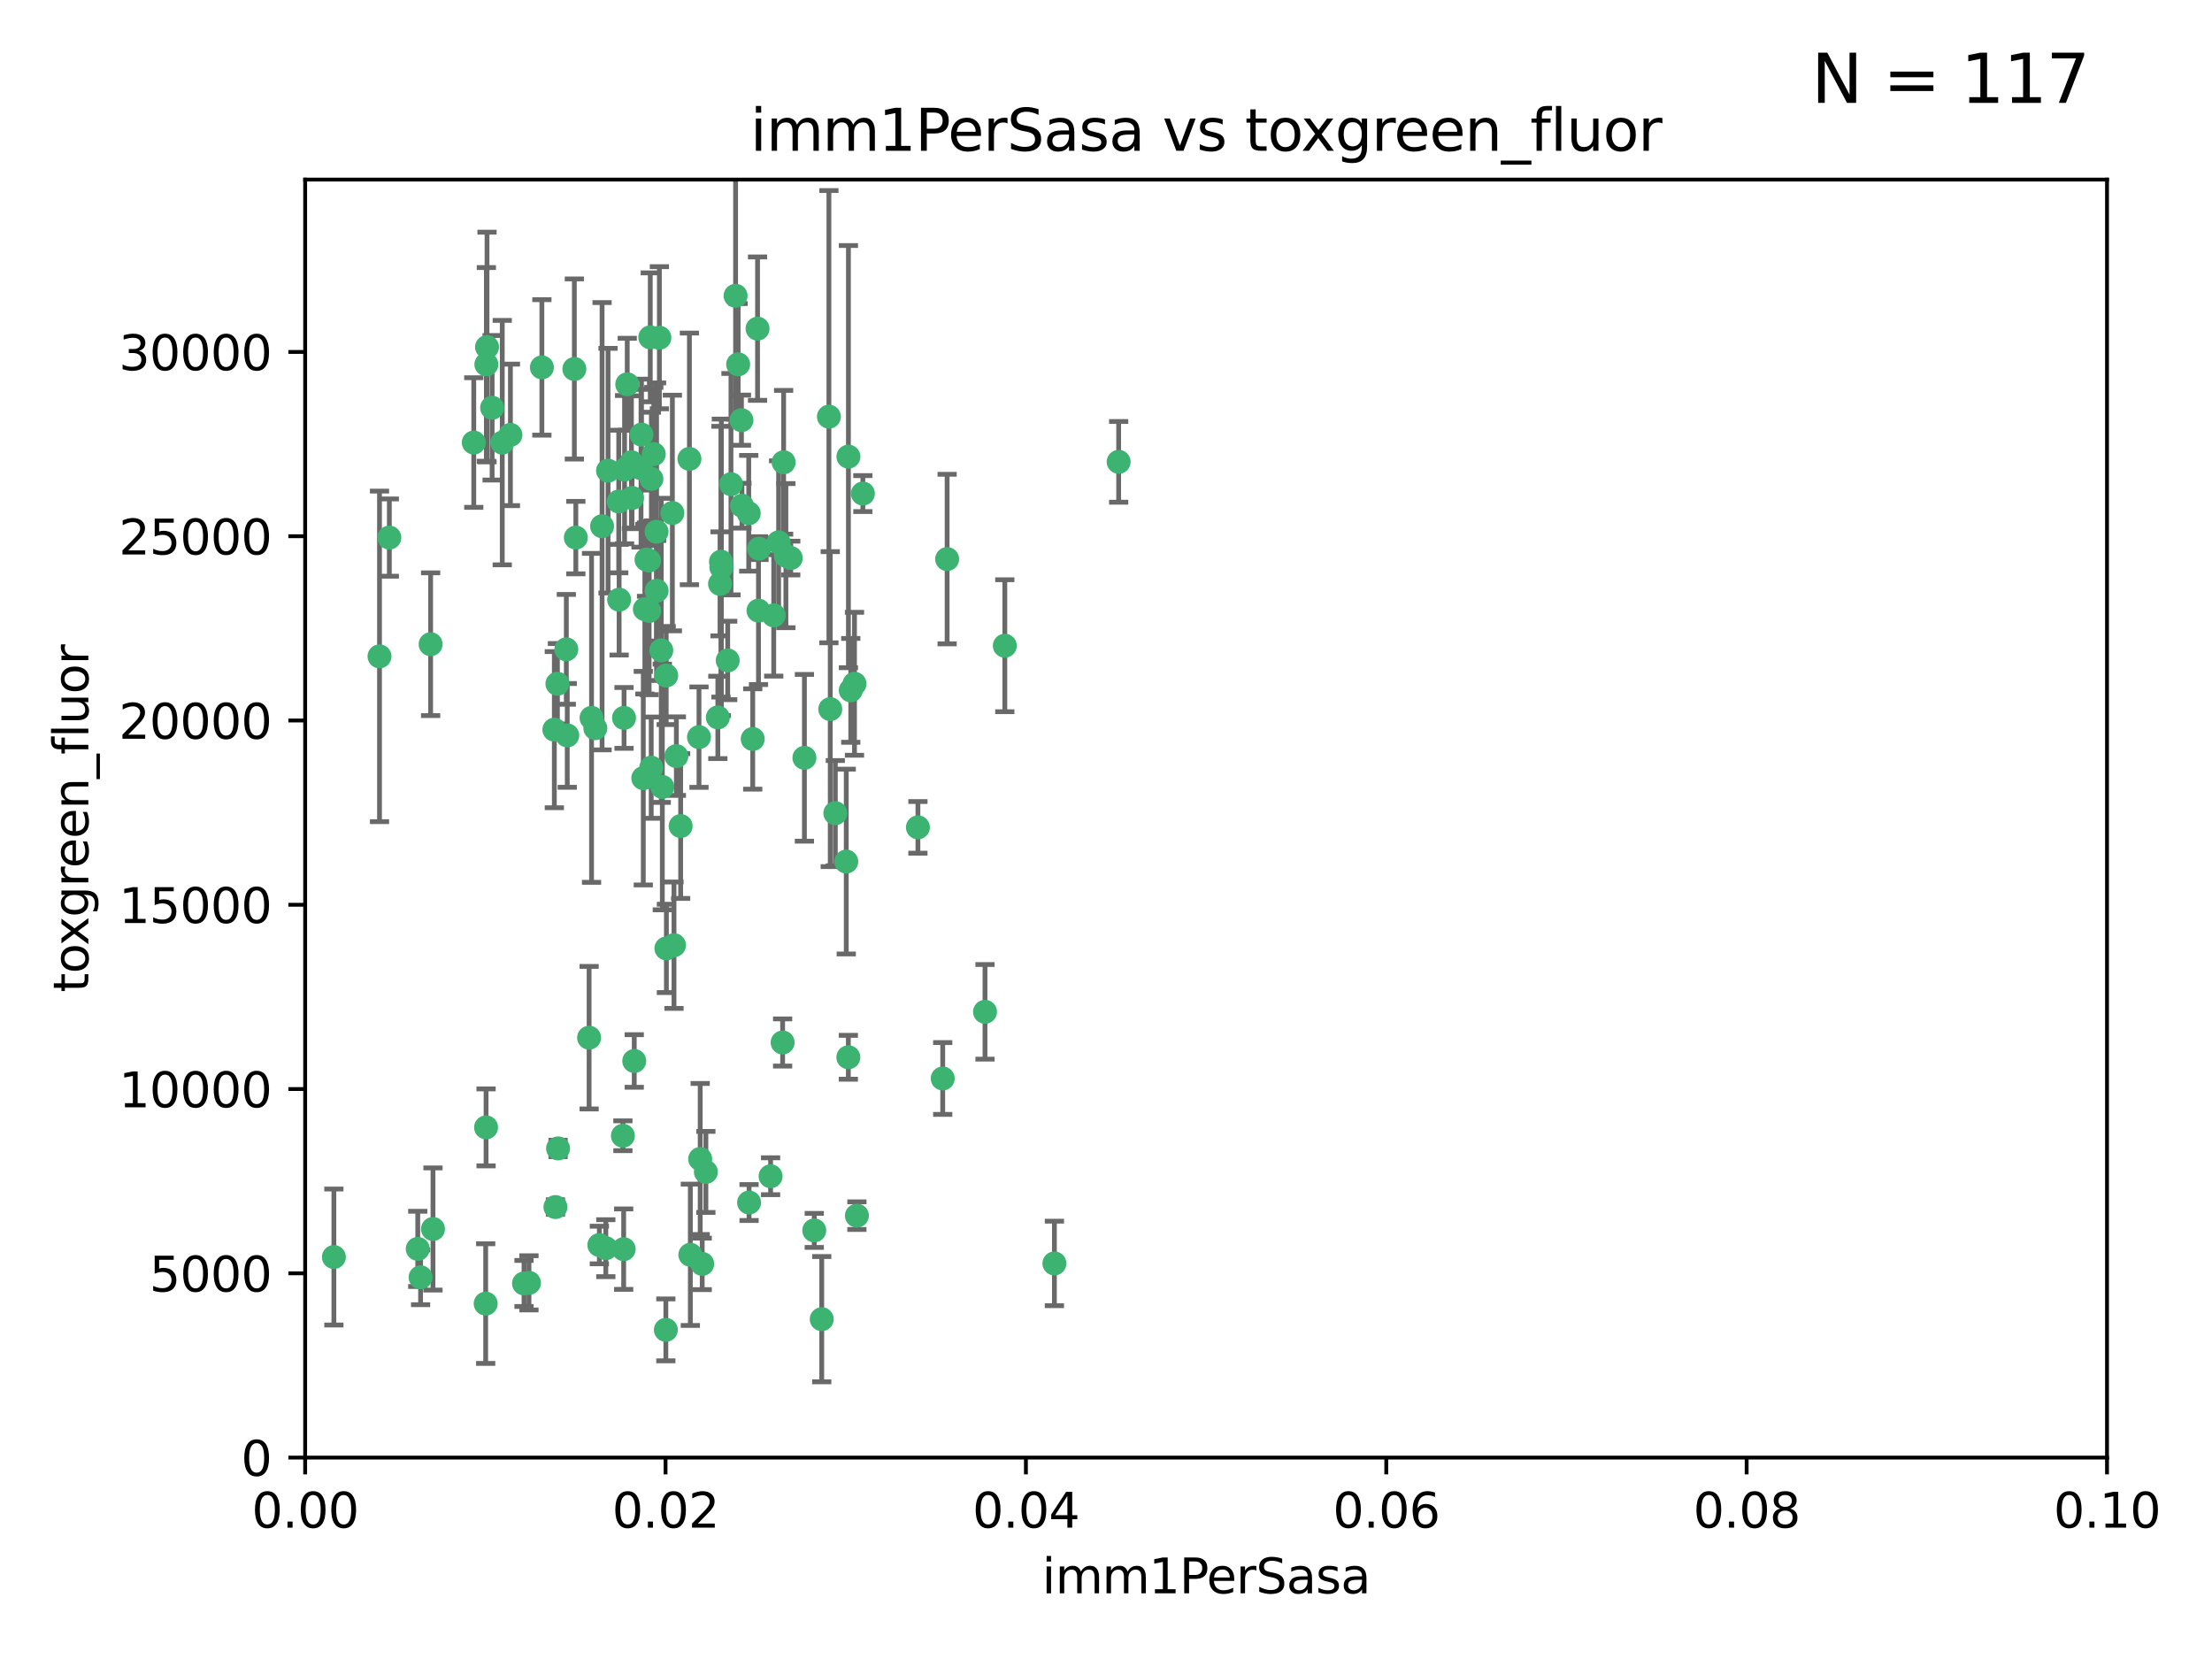 <?xml version="1.0" encoding="utf-8" standalone="no"?>
<!DOCTYPE svg PUBLIC "-//W3C//DTD SVG 1.1//EN"
  "http://www.w3.org/Graphics/SVG/1.1/DTD/svg11.dtd">
<svg xmlns:xlink="http://www.w3.org/1999/xlink" width="460.8pt" height="345.6pt" viewBox="0 0 460.8 345.6" xmlns="http://www.w3.org/2000/svg" version="1.1">
 <defs>
  <style type="text/css">*{stroke-linejoin: round; stroke-linecap: butt}</style>
 </defs>
 <g id="figure_1">
  <g id="patch_1">
   <path d="M 0 345.6 
L 460.8 345.6 
L 460.8 0 
L 0 0 
z
" style="fill: #ffffff"/>
  </g>
  <g id="axes_1">
   <g id="patch_2">
    <path d="M 63.571 303.64 
L 438.93 303.64 
L 438.93 37.411 
L 63.571 37.411 
z
" style="fill: #ffffff"/>
   </g>
   <g id="PathCollection_1">
    <defs>
     <path id="me7ed28ae13" d="M 0 1.118 
C 0.297 1.118 0.581 1 0.791 0.791 
C 1 0.581 1.118 0.297 1.118 0 
C 1.118 -0.297 1 -0.581 0.791 -0.791 
C 0.581 -1 0.297 -1.118 0 -1.118 
C -0.297 -1.118 -0.581 -1 -0.791 -0.791 
C -1 -0.581 -1.118 -0.297 -1.118 0 
C -1.118 0.297 -1 0.581 -0.791 0.791 
C -0.581 1 -0.297 1.118 0 1.118 
z
" style="stroke: #3cb371"/>
    </defs>
    <g clip-path="url(#p715a0a2f97)">
     <use xlink:href="#me7ed28ae13" x="101.457" y="72.294" style="fill: #3cb371; stroke: #3cb371"/>
     <use xlink:href="#me7ed28ae13" x="81.107" y="111.988" style="fill: #3cb371; stroke: #3cb371"/>
     <use xlink:href="#me7ed28ae13" x="79.059" y="136.733" style="fill: #3cb371; stroke: #3cb371"/>
     <use xlink:href="#me7ed28ae13" x="101.319" y="75.908" style="fill: #3cb371; stroke: #3cb371"/>
     <use xlink:href="#me7ed28ae13" x="106.332" y="90.592" style="fill: #3cb371; stroke: #3cb371"/>
     <use xlink:href="#me7ed28ae13" x="98.695" y="92.187" style="fill: #3cb371; stroke: #3cb371"/>
     <use xlink:href="#me7ed28ae13" x="126.665" y="98.046" style="fill: #3cb371; stroke: #3cb371"/>
     <use xlink:href="#me7ed28ae13" x="89.706" y="134.2" style="fill: #3cb371; stroke: #3cb371"/>
     <use xlink:href="#me7ed28ae13" x="119.957" y="111.99" style="fill: #3cb371; stroke: #3cb371"/>
     <use xlink:href="#me7ed28ae13" x="102.518" y="84.946" style="fill: #3cb371; stroke: #3cb371"/>
     <use xlink:href="#me7ed28ae13" x="130.666" y="80.055" style="fill: #3cb371; stroke: #3cb371"/>
     <use xlink:href="#me7ed28ae13" x="161.183" y="128.194" style="fill: #3cb371; stroke: #3cb371"/>
     <use xlink:href="#me7ed28ae13" x="112.885" y="76.534" style="fill: #3cb371; stroke: #3cb371"/>
     <use xlink:href="#me7ed28ae13" x="130.11" y="97.835" style="fill: #3cb371; stroke: #3cb371"/>
     <use xlink:href="#me7ed28ae13" x="137.361" y="70.355" style="fill: #3cb371; stroke: #3cb371"/>
     <use xlink:href="#me7ed28ae13" x="167.576" y="157.866" style="fill: #3cb371; stroke: #3cb371"/>
     <use xlink:href="#me7ed28ae13" x="149.54" y="149.45" style="fill: #3cb371; stroke: #3cb371"/>
     <use xlink:href="#me7ed28ae13" x="125.424" y="109.622" style="fill: #3cb371; stroke: #3cb371"/>
     <use xlink:href="#me7ed28ae13" x="134.683" y="116.577" style="fill: #3cb371; stroke: #3cb371"/>
     <use xlink:href="#me7ed28ae13" x="135.699" y="99.763" style="fill: #3cb371; stroke: #3cb371"/>
     <use xlink:href="#me7ed28ae13" x="162.201" y="112.982" style="fill: #3cb371; stroke: #3cb371"/>
     <use xlink:href="#me7ed28ae13" x="155.975" y="106.925" style="fill: #3cb371; stroke: #3cb371"/>
     <use xlink:href="#me7ed28ae13" x="135.464" y="70.271" style="fill: #3cb371; stroke: #3cb371"/>
     <use xlink:href="#me7ed28ae13" x="164.725" y="116.252" style="fill: #3cb371; stroke: #3cb371"/>
     <use xlink:href="#me7ed28ae13" x="104.628" y="92.203" style="fill: #3cb371; stroke: #3cb371"/>
     <use xlink:href="#me7ed28ae13" x="133.537" y="97.545" style="fill: #3cb371; stroke: #3cb371"/>
     <use xlink:href="#me7ed28ae13" x="136.786" y="123.063" style="fill: #3cb371; stroke: #3cb371"/>
     <use xlink:href="#me7ed28ae13" x="135.226" y="127.26" style="fill: #3cb371; stroke: #3cb371"/>
     <use xlink:href="#me7ed28ae13" x="124.016" y="151.693" style="fill: #3cb371; stroke: #3cb371"/>
     <use xlink:href="#me7ed28ae13" x="137.975" y="163.936" style="fill: #3cb371; stroke: #3cb371"/>
     <use xlink:href="#me7ed28ae13" x="128.894" y="104.476" style="fill: #3cb371; stroke: #3cb371"/>
     <use xlink:href="#me7ed28ae13" x="136.777" y="110.762" style="fill: #3cb371; stroke: #3cb371"/>
     <use xlink:href="#me7ed28ae13" x="137.755" y="135.482" style="fill: #3cb371; stroke: #3cb371"/>
     <use xlink:href="#me7ed28ae13" x="177.231" y="143.815" style="fill: #3cb371; stroke: #3cb371"/>
     <use xlink:href="#me7ed28ae13" x="131.665" y="103.738" style="fill: #3cb371; stroke: #3cb371"/>
     <use xlink:href="#me7ed28ae13" x="135.196" y="116.762" style="fill: #3cb371; stroke: #3cb371"/>
     <use xlink:href="#me7ed28ae13" x="119.649" y="76.865" style="fill: #3cb371; stroke: #3cb371"/>
     <use xlink:href="#me7ed28ae13" x="149.997" y="121.631" style="fill: #3cb371; stroke: #3cb371"/>
     <use xlink:href="#me7ed28ae13" x="153.236" y="61.614" style="fill: #3cb371; stroke: #3cb371"/>
     <use xlink:href="#me7ed28ae13" x="131.536" y="96.299" style="fill: #3cb371; stroke: #3cb371"/>
     <use xlink:href="#me7ed28ae13" x="145.613" y="153.559" style="fill: #3cb371; stroke: #3cb371"/>
     <use xlink:href="#me7ed28ae13" x="179.751" y="102.821" style="fill: #3cb371; stroke: #3cb371"/>
     <use xlink:href="#me7ed28ae13" x="136.196" y="94.6" style="fill: #3cb371; stroke: #3cb371"/>
     <use xlink:href="#me7ed28ae13" x="143.618" y="95.593" style="fill: #3cb371; stroke: #3cb371"/>
     <use xlink:href="#me7ed28ae13" x="154.563" y="105.344" style="fill: #3cb371; stroke: #3cb371"/>
     <use xlink:href="#me7ed28ae13" x="158.007" y="127.204" style="fill: #3cb371; stroke: #3cb371"/>
     <use xlink:href="#me7ed28ae13" x="157.812" y="68.463" style="fill: #3cb371; stroke: #3cb371"/>
     <use xlink:href="#me7ed28ae13" x="153.769" y="75.9" style="fill: #3cb371; stroke: #3cb371"/>
     <use xlink:href="#me7ed28ae13" x="118.169" y="153.201" style="fill: #3cb371; stroke: #3cb371"/>
     <use xlink:href="#me7ed28ae13" x="140.407" y="196.901" style="fill: #3cb371; stroke: #3cb371"/>
     <use xlink:href="#me7ed28ae13" x="150.191" y="117.014" style="fill: #3cb371; stroke: #3cb371"/>
     <use xlink:href="#me7ed28ae13" x="151.594" y="137.58" style="fill: #3cb371; stroke: #3cb371"/>
     <use xlink:href="#me7ed28ae13" x="178.006" y="142.442" style="fill: #3cb371; stroke: #3cb371"/>
     <use xlink:href="#me7ed28ae13" x="158.116" y="114.302" style="fill: #3cb371; stroke: #3cb371"/>
     <use xlink:href="#me7ed28ae13" x="133.632" y="90.534" style="fill: #3cb371; stroke: #3cb371"/>
     <use xlink:href="#me7ed28ae13" x="163.716" y="115.749" style="fill: #3cb371; stroke: #3cb371"/>
     <use xlink:href="#me7ed28ae13" x="129.998" y="149.553" style="fill: #3cb371; stroke: #3cb371"/>
     <use xlink:href="#me7ed28ae13" x="128.977" y="124.926" style="fill: #3cb371; stroke: #3cb371"/>
     <use xlink:href="#me7ed28ae13" x="152.275" y="100.862" style="fill: #3cb371; stroke: #3cb371"/>
     <use xlink:href="#me7ed28ae13" x="140.068" y="106.867" style="fill: #3cb371; stroke: #3cb371"/>
     <use xlink:href="#me7ed28ae13" x="150.274" y="118.19" style="fill: #3cb371; stroke: #3cb371"/>
     <use xlink:href="#me7ed28ae13" x="116.121" y="142.44" style="fill: #3cb371; stroke: #3cb371"/>
     <use xlink:href="#me7ed28ae13" x="209.321" y="134.514" style="fill: #3cb371; stroke: #3cb371"/>
     <use xlink:href="#me7ed28ae13" x="117.976" y="135.269" style="fill: #3cb371; stroke: #3cb371"/>
     <use xlink:href="#me7ed28ae13" x="172.678" y="86.8" style="fill: #3cb371; stroke: #3cb371"/>
     <use xlink:href="#me7ed28ae13" x="145.864" y="241.437" style="fill: #3cb371; stroke: #3cb371"/>
     <use xlink:href="#me7ed28ae13" x="163.241" y="96.298" style="fill: #3cb371; stroke: #3cb371"/>
     <use xlink:href="#me7ed28ae13" x="172.958" y="147.723" style="fill: #3cb371; stroke: #3cb371"/>
     <use xlink:href="#me7ed28ae13" x="176.743" y="95.121" style="fill: #3cb371; stroke: #3cb371"/>
     <use xlink:href="#me7ed28ae13" x="115.709" y="251.452" style="fill: #3cb371; stroke: #3cb371"/>
     <use xlink:href="#me7ed28ae13" x="160.527" y="245.034" style="fill: #3cb371; stroke: #3cb371"/>
     <use xlink:href="#me7ed28ae13" x="233.037" y="96.211" style="fill: #3cb371; stroke: #3cb371"/>
     <use xlink:href="#me7ed28ae13" x="123.231" y="149.542" style="fill: #3cb371; stroke: #3cb371"/>
     <use xlink:href="#me7ed28ae13" x="176.29" y="179.478" style="fill: #3cb371; stroke: #3cb371"/>
     <use xlink:href="#me7ed28ae13" x="174.014" y="169.397" style="fill: #3cb371; stroke: #3cb371"/>
     <use xlink:href="#me7ed28ae13" x="156.807" y="153.944" style="fill: #3cb371; stroke: #3cb371"/>
     <use xlink:href="#me7ed28ae13" x="154.458" y="87.531" style="fill: #3cb371; stroke: #3cb371"/>
     <use xlink:href="#me7ed28ae13" x="140.899" y="157.513" style="fill: #3cb371; stroke: #3cb371"/>
     <use xlink:href="#me7ed28ae13" x="197.304" y="116.464" style="fill: #3cb371; stroke: #3cb371"/>
     <use xlink:href="#me7ed28ae13" x="141.792" y="172.082" style="fill: #3cb371; stroke: #3cb371"/>
     <use xlink:href="#me7ed28ae13" x="101.256" y="234.855" style="fill: #3cb371; stroke: #3cb371"/>
     <use xlink:href="#me7ed28ae13" x="69.554" y="261.86" style="fill: #3cb371; stroke: #3cb371"/>
     <use xlink:href="#me7ed28ae13" x="191.219" y="172.356" style="fill: #3cb371; stroke: #3cb371"/>
     <use xlink:href="#me7ed28ae13" x="109.163" y="267.365" style="fill: #3cb371; stroke: #3cb371"/>
     <use xlink:href="#me7ed28ae13" x="115.48" y="152.004" style="fill: #3cb371; stroke: #3cb371"/>
     <use xlink:href="#me7ed28ae13" x="134.334" y="126.892" style="fill: #3cb371; stroke: #3cb371"/>
     <use xlink:href="#me7ed28ae13" x="122.722" y="216.17" style="fill: #3cb371; stroke: #3cb371"/>
     <use xlink:href="#me7ed28ae13" x="61.382" y="257.745" style="fill: #3cb371; stroke: #3cb371"/>
     <use xlink:href="#me7ed28ae13" x="134.01" y="162.105" style="fill: #3cb371; stroke: #3cb371"/>
     <use xlink:href="#me7ed28ae13" x="124.855" y="259.36" style="fill: #3cb371; stroke: #3cb371"/>
     <use xlink:href="#me7ed28ae13" x="129.921" y="260.221" style="fill: #3cb371; stroke: #3cb371"/>
     <use xlink:href="#me7ed28ae13" x="87.028" y="260.163" style="fill: #3cb371; stroke: #3cb371"/>
     <use xlink:href="#me7ed28ae13" x="126.203" y="260.019" style="fill: #3cb371; stroke: #3cb371"/>
     <use xlink:href="#me7ed28ae13" x="138.782" y="140.722" style="fill: #3cb371; stroke: #3cb371"/>
     <use xlink:href="#me7ed28ae13" x="90.199" y="256.018" style="fill: #3cb371; stroke: #3cb371"/>
     <use xlink:href="#me7ed28ae13" x="138.822" y="197.571" style="fill: #3cb371; stroke: #3cb371"/>
     <use xlink:href="#me7ed28ae13" x="87.616" y="266.086" style="fill: #3cb371; stroke: #3cb371"/>
     <use xlink:href="#me7ed28ae13" x="59.032" y="256.331" style="fill: #3cb371; stroke: #3cb371"/>
     <use xlink:href="#me7ed28ae13" x="138.709" y="277.035" style="fill: #3cb371; stroke: #3cb371"/>
     <use xlink:href="#me7ed28ae13" x="135.66" y="159.917" style="fill: #3cb371; stroke: #3cb371"/>
     <use xlink:href="#me7ed28ae13" x="132.127" y="221.023" style="fill: #3cb371; stroke: #3cb371"/>
     <use xlink:href="#me7ed28ae13" x="129.761" y="236.599" style="fill: #3cb371; stroke: #3cb371"/>
     <use xlink:href="#me7ed28ae13" x="196.386" y="224.667" style="fill: #3cb371; stroke: #3cb371"/>
     <use xlink:href="#me7ed28ae13" x="101.176" y="271.563" style="fill: #3cb371; stroke: #3cb371"/>
     <use xlink:href="#me7ed28ae13" x="178.51" y="253.241" style="fill: #3cb371; stroke: #3cb371"/>
     <use xlink:href="#me7ed28ae13" x="116.256" y="239.234" style="fill: #3cb371; stroke: #3cb371"/>
     <use xlink:href="#me7ed28ae13" x="156.045" y="250.509" style="fill: #3cb371; stroke: #3cb371"/>
     <use xlink:href="#me7ed28ae13" x="110.194" y="267.238" style="fill: #3cb371; stroke: #3cb371"/>
     <use xlink:href="#me7ed28ae13" x="176.726" y="220.252" style="fill: #3cb371; stroke: #3cb371"/>
     <use xlink:href="#me7ed28ae13" x="146.283" y="263.294" style="fill: #3cb371; stroke: #3cb371"/>
     <use xlink:href="#me7ed28ae13" x="171.183" y="274.808" style="fill: #3cb371; stroke: #3cb371"/>
     <use xlink:href="#me7ed28ae13" x="143.811" y="261.393" style="fill: #3cb371; stroke: #3cb371"/>
     <use xlink:href="#me7ed28ae13" x="169.626" y="256.316" style="fill: #3cb371; stroke: #3cb371"/>
     <use xlink:href="#me7ed28ae13" x="219.651" y="263.195" style="fill: #3cb371; stroke: #3cb371"/>
     <use xlink:href="#me7ed28ae13" x="163.035" y="217.17" style="fill: #3cb371; stroke: #3cb371"/>
     <use xlink:href="#me7ed28ae13" x="147.046" y="244.135" style="fill: #3cb371; stroke: #3cb371"/>
     <use xlink:href="#me7ed28ae13" x="205.195" y="210.779" style="fill: #3cb371; stroke: #3cb371"/>
    </g>
   </g>
   <g id="matplotlib.axis_1">
    <g id="xtick_1">
     <g id="line2d_1">
      <defs>
       <path id="m2d743c9dc4" d="M 0 0 
L 0 3.5 
" style="stroke: #000000; stroke-width: 0.8"/>
      </defs>
      <g>
       <use xlink:href="#m2d743c9dc4" x="63.571" y="303.64" style="stroke: #000000; stroke-width: 0.8"/>
      </g>
     </g>
     <g id="text_1">
      <!-- 0.00 -->
      <g transform="translate(52.438 318.238)scale(0.1 -0.1)">
       <defs>
        <path id="DejaVuSans-30" d="M 2034 4250 
Q 1547 4250 1301 3770 
Q 1056 3291 1056 2328 
Q 1056 1369 1301 889 
Q 1547 409 2034 409 
Q 2525 409 2770 889 
Q 3016 1369 3016 2328 
Q 3016 3291 2770 3770 
Q 2525 4250 2034 4250 
z
M 2034 4750 
Q 2819 4750 3233 4129 
Q 3647 3509 3647 2328 
Q 3647 1150 3233 529 
Q 2819 -91 2034 -91 
Q 1250 -91 836 529 
Q 422 1150 422 2328 
Q 422 3509 836 4129 
Q 1250 4750 2034 4750 
z
" transform="scale(0.016)"/>
        <path id="DejaVuSans-2e" d="M 684 794 
L 1344 794 
L 1344 0 
L 684 0 
L 684 794 
z
" transform="scale(0.016)"/>
       </defs>
       <use xlink:href="#DejaVuSans-30"/>
       <use xlink:href="#DejaVuSans-2e" x="63.623"/>
       <use xlink:href="#DejaVuSans-30" x="95.41"/>
       <use xlink:href="#DejaVuSans-30" x="159.033"/>
      </g>
     </g>
    </g>
    <g id="xtick_2">
     <g id="line2d_2">
      <g>
       <use xlink:href="#m2d743c9dc4" x="138.643" y="303.64" style="stroke: #000000; stroke-width: 0.8"/>
      </g>
     </g>
     <g id="text_2">
      <!-- 0.02 -->
      <g transform="translate(127.51 318.238)scale(0.1 -0.1)">
       <defs>
        <path id="DejaVuSans-32" d="M 1228 531 
L 3431 531 
L 3431 0 
L 469 0 
L 469 531 
Q 828 903 1448 1529 
Q 2069 2156 2228 2338 
Q 2531 2678 2651 2914 
Q 2772 3150 2772 3378 
Q 2772 3750 2511 3984 
Q 2250 4219 1831 4219 
Q 1534 4219 1204 4116 
Q 875 4013 500 3803 
L 500 4441 
Q 881 4594 1212 4672 
Q 1544 4750 1819 4750 
Q 2544 4750 2975 4387 
Q 3406 4025 3406 3419 
Q 3406 3131 3298 2873 
Q 3191 2616 2906 2266 
Q 2828 2175 2409 1742 
Q 1991 1309 1228 531 
z
" transform="scale(0.016)"/>
       </defs>
       <use xlink:href="#DejaVuSans-30"/>
       <use xlink:href="#DejaVuSans-2e" x="63.623"/>
       <use xlink:href="#DejaVuSans-30" x="95.41"/>
       <use xlink:href="#DejaVuSans-32" x="159.033"/>
      </g>
     </g>
    </g>
    <g id="xtick_3">
     <g id="line2d_3">
      <g>
       <use xlink:href="#m2d743c9dc4" x="213.715" y="303.64" style="stroke: #000000; stroke-width: 0.8"/>
      </g>
     </g>
     <g id="text_3">
      <!-- 0.04 -->
      <g transform="translate(202.582 318.238)scale(0.1 -0.1)">
       <defs>
        <path id="DejaVuSans-34" d="M 2419 4116 
L 825 1625 
L 2419 1625 
L 2419 4116 
z
M 2253 4666 
L 3047 4666 
L 3047 1625 
L 3713 1625 
L 3713 1100 
L 3047 1100 
L 3047 0 
L 2419 0 
L 2419 1100 
L 313 1100 
L 313 1709 
L 2253 4666 
z
" transform="scale(0.016)"/>
       </defs>
       <use xlink:href="#DejaVuSans-30"/>
       <use xlink:href="#DejaVuSans-2e" x="63.623"/>
       <use xlink:href="#DejaVuSans-30" x="95.41"/>
       <use xlink:href="#DejaVuSans-34" x="159.033"/>
      </g>
     </g>
    </g>
    <g id="xtick_4">
     <g id="line2d_4">
      <g>
       <use xlink:href="#m2d743c9dc4" x="288.786" y="303.64" style="stroke: #000000; stroke-width: 0.8"/>
      </g>
     </g>
     <g id="text_4">
      <!-- 0.06 -->
      <g transform="translate(277.654 318.238)scale(0.1 -0.1)">
       <defs>
        <path id="DejaVuSans-36" d="M 2113 2584 
Q 1688 2584 1439 2293 
Q 1191 2003 1191 1497 
Q 1191 994 1439 701 
Q 1688 409 2113 409 
Q 2538 409 2786 701 
Q 3034 994 3034 1497 
Q 3034 2003 2786 2293 
Q 2538 2584 2113 2584 
z
M 3366 4563 
L 3366 3988 
Q 3128 4100 2886 4159 
Q 2644 4219 2406 4219 
Q 1781 4219 1451 3797 
Q 1122 3375 1075 2522 
Q 1259 2794 1537 2939 
Q 1816 3084 2150 3084 
Q 2853 3084 3261 2657 
Q 3669 2231 3669 1497 
Q 3669 778 3244 343 
Q 2819 -91 2113 -91 
Q 1303 -91 875 529 
Q 447 1150 447 2328 
Q 447 3434 972 4092 
Q 1497 4750 2381 4750 
Q 2619 4750 2861 4703 
Q 3103 4656 3366 4563 
z
" transform="scale(0.016)"/>
       </defs>
       <use xlink:href="#DejaVuSans-30"/>
       <use xlink:href="#DejaVuSans-2e" x="63.623"/>
       <use xlink:href="#DejaVuSans-30" x="95.41"/>
       <use xlink:href="#DejaVuSans-36" x="159.033"/>
      </g>
     </g>
    </g>
    <g id="xtick_5">
     <g id="line2d_5">
      <g>
       <use xlink:href="#m2d743c9dc4" x="363.858" y="303.64" style="stroke: #000000; stroke-width: 0.8"/>
      </g>
     </g>
     <g id="text_5">
      <!-- 0.08 -->
      <g transform="translate(352.725 318.238)scale(0.1 -0.1)">
       <defs>
        <path id="DejaVuSans-38" d="M 2034 2216 
Q 1584 2216 1326 1975 
Q 1069 1734 1069 1313 
Q 1069 891 1326 650 
Q 1584 409 2034 409 
Q 2484 409 2743 651 
Q 3003 894 3003 1313 
Q 3003 1734 2745 1975 
Q 2488 2216 2034 2216 
z
M 1403 2484 
Q 997 2584 770 2862 
Q 544 3141 544 3541 
Q 544 4100 942 4425 
Q 1341 4750 2034 4750 
Q 2731 4750 3128 4425 
Q 3525 4100 3525 3541 
Q 3525 3141 3298 2862 
Q 3072 2584 2669 2484 
Q 3125 2378 3379 2068 
Q 3634 1759 3634 1313 
Q 3634 634 3220 271 
Q 2806 -91 2034 -91 
Q 1263 -91 848 271 
Q 434 634 434 1313 
Q 434 1759 690 2068 
Q 947 2378 1403 2484 
z
M 1172 3481 
Q 1172 3119 1398 2916 
Q 1625 2713 2034 2713 
Q 2441 2713 2670 2916 
Q 2900 3119 2900 3481 
Q 2900 3844 2670 4047 
Q 2441 4250 2034 4250 
Q 1625 4250 1398 4047 
Q 1172 3844 1172 3481 
z
" transform="scale(0.016)"/>
       </defs>
       <use xlink:href="#DejaVuSans-30"/>
       <use xlink:href="#DejaVuSans-2e" x="63.623"/>
       <use xlink:href="#DejaVuSans-30" x="95.41"/>
       <use xlink:href="#DejaVuSans-38" x="159.033"/>
      </g>
     </g>
    </g>
    <g id="xtick_6">
     <g id="line2d_6">
      <g>
       <use xlink:href="#m2d743c9dc4" x="438.93" y="303.64" style="stroke: #000000; stroke-width: 0.8"/>
      </g>
     </g>
     <g id="text_6">
      <!-- 0.10 -->
      <g transform="translate(427.797 318.238)scale(0.1 -0.1)">
       <defs>
        <path id="DejaVuSans-31" d="M 794 531 
L 1825 531 
L 1825 4091 
L 703 3866 
L 703 4441 
L 1819 4666 
L 2450 4666 
L 2450 531 
L 3481 531 
L 3481 0 
L 794 0 
L 794 531 
z
" transform="scale(0.016)"/>
       </defs>
       <use xlink:href="#DejaVuSans-30"/>
       <use xlink:href="#DejaVuSans-2e" x="63.623"/>
       <use xlink:href="#DejaVuSans-31" x="95.41"/>
       <use xlink:href="#DejaVuSans-30" x="159.033"/>
      </g>
     </g>
    </g>
    <g id="text_7">
     <!-- imm1PerSasa -->
     <g transform="translate(217.067 331.917)scale(0.1 -0.1)">
      <defs>
       <path id="DejaVuSans-69" d="M 603 3500 
L 1178 3500 
L 1178 0 
L 603 0 
L 603 3500 
z
M 603 4863 
L 1178 4863 
L 1178 4134 
L 603 4134 
L 603 4863 
z
" transform="scale(0.016)"/>
       <path id="DejaVuSans-6d" d="M 3328 2828 
Q 3544 3216 3844 3400 
Q 4144 3584 4550 3584 
Q 5097 3584 5394 3201 
Q 5691 2819 5691 2113 
L 5691 0 
L 5113 0 
L 5113 2094 
Q 5113 2597 4934 2840 
Q 4756 3084 4391 3084 
Q 3944 3084 3684 2787 
Q 3425 2491 3425 1978 
L 3425 0 
L 2847 0 
L 2847 2094 
Q 2847 2600 2669 2842 
Q 2491 3084 2119 3084 
Q 1678 3084 1418 2786 
Q 1159 2488 1159 1978 
L 1159 0 
L 581 0 
L 581 3500 
L 1159 3500 
L 1159 2956 
Q 1356 3278 1631 3431 
Q 1906 3584 2284 3584 
Q 2666 3584 2933 3390 
Q 3200 3197 3328 2828 
z
" transform="scale(0.016)"/>
       <path id="DejaVuSans-50" d="M 1259 4147 
L 1259 2394 
L 2053 2394 
Q 2494 2394 2734 2622 
Q 2975 2850 2975 3272 
Q 2975 3691 2734 3919 
Q 2494 4147 2053 4147 
L 1259 4147 
z
M 628 4666 
L 2053 4666 
Q 2838 4666 3239 4311 
Q 3641 3956 3641 3272 
Q 3641 2581 3239 2228 
Q 2838 1875 2053 1875 
L 1259 1875 
L 1259 0 
L 628 0 
L 628 4666 
z
" transform="scale(0.016)"/>
       <path id="DejaVuSans-65" d="M 3597 1894 
L 3597 1613 
L 953 1613 
Q 991 1019 1311 708 
Q 1631 397 2203 397 
Q 2534 397 2845 478 
Q 3156 559 3463 722 
L 3463 178 
Q 3153 47 2828 -22 
Q 2503 -91 2169 -91 
Q 1331 -91 842 396 
Q 353 884 353 1716 
Q 353 2575 817 3079 
Q 1281 3584 2069 3584 
Q 2775 3584 3186 3129 
Q 3597 2675 3597 1894 
z
M 3022 2063 
Q 3016 2534 2758 2815 
Q 2500 3097 2075 3097 
Q 1594 3097 1305 2825 
Q 1016 2553 972 2059 
L 3022 2063 
z
" transform="scale(0.016)"/>
       <path id="DejaVuSans-72" d="M 2631 2963 
Q 2534 3019 2420 3045 
Q 2306 3072 2169 3072 
Q 1681 3072 1420 2755 
Q 1159 2438 1159 1844 
L 1159 0 
L 581 0 
L 581 3500 
L 1159 3500 
L 1159 2956 
Q 1341 3275 1631 3429 
Q 1922 3584 2338 3584 
Q 2397 3584 2469 3576 
Q 2541 3569 2628 3553 
L 2631 2963 
z
" transform="scale(0.016)"/>
       <path id="DejaVuSans-53" d="M 3425 4513 
L 3425 3897 
Q 3066 4069 2747 4153 
Q 2428 4238 2131 4238 
Q 1616 4238 1336 4038 
Q 1056 3838 1056 3469 
Q 1056 3159 1242 3001 
Q 1428 2844 1947 2747 
L 2328 2669 
Q 3034 2534 3370 2195 
Q 3706 1856 3706 1288 
Q 3706 609 3251 259 
Q 2797 -91 1919 -91 
Q 1588 -91 1214 -16 
Q 841 59 441 206 
L 441 856 
Q 825 641 1194 531 
Q 1563 422 1919 422 
Q 2459 422 2753 634 
Q 3047 847 3047 1241 
Q 3047 1584 2836 1778 
Q 2625 1972 2144 2069 
L 1759 2144 
Q 1053 2284 737 2584 
Q 422 2884 422 3419 
Q 422 4038 858 4394 
Q 1294 4750 2059 4750 
Q 2388 4750 2728 4690 
Q 3069 4631 3425 4513 
z
" transform="scale(0.016)"/>
       <path id="DejaVuSans-61" d="M 2194 1759 
Q 1497 1759 1228 1600 
Q 959 1441 959 1056 
Q 959 750 1161 570 
Q 1363 391 1709 391 
Q 2188 391 2477 730 
Q 2766 1069 2766 1631 
L 2766 1759 
L 2194 1759 
z
M 3341 1997 
L 3341 0 
L 2766 0 
L 2766 531 
Q 2569 213 2275 61 
Q 1981 -91 1556 -91 
Q 1019 -91 701 211 
Q 384 513 384 1019 
Q 384 1609 779 1909 
Q 1175 2209 1959 2209 
L 2766 2209 
L 2766 2266 
Q 2766 2663 2505 2880 
Q 2244 3097 1772 3097 
Q 1472 3097 1187 3025 
Q 903 2953 641 2809 
L 641 3341 
Q 956 3463 1253 3523 
Q 1550 3584 1831 3584 
Q 2591 3584 2966 3190 
Q 3341 2797 3341 1997 
z
" transform="scale(0.016)"/>
       <path id="DejaVuSans-73" d="M 2834 3397 
L 2834 2853 
Q 2591 2978 2328 3040 
Q 2066 3103 1784 3103 
Q 1356 3103 1142 2972 
Q 928 2841 928 2578 
Q 928 2378 1081 2264 
Q 1234 2150 1697 2047 
L 1894 2003 
Q 2506 1872 2764 1633 
Q 3022 1394 3022 966 
Q 3022 478 2636 193 
Q 2250 -91 1575 -91 
Q 1294 -91 989 -36 
Q 684 19 347 128 
L 347 722 
Q 666 556 975 473 
Q 1284 391 1588 391 
Q 1994 391 2212 530 
Q 2431 669 2431 922 
Q 2431 1156 2273 1281 
Q 2116 1406 1581 1522 
L 1381 1569 
Q 847 1681 609 1914 
Q 372 2147 372 2553 
Q 372 3047 722 3315 
Q 1072 3584 1716 3584 
Q 2034 3584 2315 3537 
Q 2597 3491 2834 3397 
z
" transform="scale(0.016)"/>
      </defs>
      <use xlink:href="#DejaVuSans-69"/>
      <use xlink:href="#DejaVuSans-6d" x="27.783"/>
      <use xlink:href="#DejaVuSans-6d" x="125.195"/>
      <use xlink:href="#DejaVuSans-31" x="222.607"/>
      <use xlink:href="#DejaVuSans-50" x="286.23"/>
      <use xlink:href="#DejaVuSans-65" x="342.908"/>
      <use xlink:href="#DejaVuSans-72" x="404.432"/>
      <use xlink:href="#DejaVuSans-53" x="445.545"/>
      <use xlink:href="#DejaVuSans-61" x="509.021"/>
      <use xlink:href="#DejaVuSans-73" x="570.301"/>
      <use xlink:href="#DejaVuSans-61" x="622.4"/>
     </g>
    </g>
   </g>
   <g id="matplotlib.axis_2">
    <g id="ytick_1">
     <g id="line2d_7">
      <defs>
       <path id="m3149feb486" d="M 0 0 
L -3.5 0 
" style="stroke: #000000; stroke-width: 0.8"/>
      </defs>
      <g>
       <use xlink:href="#m3149feb486" x="63.571" y="303.64" style="stroke: #000000; stroke-width: 0.8"/>
      </g>
     </g>
     <g id="text_8">
      <!-- 0 -->
      <g transform="translate(50.209 307.439)scale(0.1 -0.1)">
       <use xlink:href="#DejaVuSans-30"/>
      </g>
     </g>
    </g>
    <g id="ytick_2">
     <g id="line2d_8">
      <g>
       <use xlink:href="#m3149feb486" x="63.571" y="265.253" style="stroke: #000000; stroke-width: 0.8"/>
      </g>
     </g>
     <g id="text_9">
      <!-- 5000 -->
      <g transform="translate(31.121 269.052)scale(0.1 -0.1)">
       <defs>
        <path id="DejaVuSans-35" d="M 691 4666 
L 3169 4666 
L 3169 4134 
L 1269 4134 
L 1269 2991 
Q 1406 3038 1543 3061 
Q 1681 3084 1819 3084 
Q 2600 3084 3056 2656 
Q 3513 2228 3513 1497 
Q 3513 744 3044 326 
Q 2575 -91 1722 -91 
Q 1428 -91 1123 -41 
Q 819 9 494 109 
L 494 744 
Q 775 591 1075 516 
Q 1375 441 1709 441 
Q 2250 441 2565 725 
Q 2881 1009 2881 1497 
Q 2881 1984 2565 2268 
Q 2250 2553 1709 2553 
Q 1456 2553 1204 2497 
Q 953 2441 691 2322 
L 691 4666 
z
" transform="scale(0.016)"/>
       </defs>
       <use xlink:href="#DejaVuSans-35"/>
       <use xlink:href="#DejaVuSans-30" x="63.623"/>
       <use xlink:href="#DejaVuSans-30" x="127.246"/>
       <use xlink:href="#DejaVuSans-30" x="190.869"/>
      </g>
     </g>
    </g>
    <g id="ytick_3">
     <g id="line2d_9">
      <g>
       <use xlink:href="#m3149feb486" x="63.571" y="226.866" style="stroke: #000000; stroke-width: 0.8"/>
      </g>
     </g>
     <g id="text_10">
      <!-- 10000 -->
      <g transform="translate(24.759 230.665)scale(0.1 -0.1)">
       <use xlink:href="#DejaVuSans-31"/>
       <use xlink:href="#DejaVuSans-30" x="63.623"/>
       <use xlink:href="#DejaVuSans-30" x="127.246"/>
       <use xlink:href="#DejaVuSans-30" x="190.869"/>
       <use xlink:href="#DejaVuSans-30" x="254.492"/>
      </g>
     </g>
    </g>
    <g id="ytick_4">
     <g id="line2d_10">
      <g>
       <use xlink:href="#m3149feb486" x="63.571" y="188.479" style="stroke: #000000; stroke-width: 0.8"/>
      </g>
     </g>
     <g id="text_11">
      <!-- 15000 -->
      <g transform="translate(24.759 192.278)scale(0.1 -0.1)">
       <use xlink:href="#DejaVuSans-31"/>
       <use xlink:href="#DejaVuSans-35" x="63.623"/>
       <use xlink:href="#DejaVuSans-30" x="127.246"/>
       <use xlink:href="#DejaVuSans-30" x="190.869"/>
       <use xlink:href="#DejaVuSans-30" x="254.492"/>
      </g>
     </g>
    </g>
    <g id="ytick_5">
     <g id="line2d_11">
      <g>
       <use xlink:href="#m3149feb486" x="63.571" y="150.092" style="stroke: #000000; stroke-width: 0.8"/>
      </g>
     </g>
     <g id="text_12">
      <!-- 20000 -->
      <g transform="translate(24.759 153.891)scale(0.1 -0.1)">
       <use xlink:href="#DejaVuSans-32"/>
       <use xlink:href="#DejaVuSans-30" x="63.623"/>
       <use xlink:href="#DejaVuSans-30" x="127.246"/>
       <use xlink:href="#DejaVuSans-30" x="190.869"/>
       <use xlink:href="#DejaVuSans-30" x="254.492"/>
      </g>
     </g>
    </g>
    <g id="ytick_6">
     <g id="line2d_12">
      <g>
       <use xlink:href="#m3149feb486" x="63.571" y="111.705" style="stroke: #000000; stroke-width: 0.8"/>
      </g>
     </g>
     <g id="text_13">
      <!-- 25000 -->
      <g transform="translate(24.759 115.504)scale(0.1 -0.1)">
       <use xlink:href="#DejaVuSans-32"/>
       <use xlink:href="#DejaVuSans-35" x="63.623"/>
       <use xlink:href="#DejaVuSans-30" x="127.246"/>
       <use xlink:href="#DejaVuSans-30" x="190.869"/>
       <use xlink:href="#DejaVuSans-30" x="254.492"/>
      </g>
     </g>
    </g>
    <g id="ytick_7">
     <g id="line2d_13">
      <g>
       <use xlink:href="#m3149feb486" x="63.571" y="73.317" style="stroke: #000000; stroke-width: 0.8"/>
      </g>
     </g>
     <g id="text_14">
      <!-- 30000 -->
      <g transform="translate(24.759 77.117)scale(0.1 -0.1)">
       <defs>
        <path id="DejaVuSans-33" d="M 2597 2516 
Q 3050 2419 3304 2112 
Q 3559 1806 3559 1356 
Q 3559 666 3084 287 
Q 2609 -91 1734 -91 
Q 1441 -91 1130 -33 
Q 819 25 488 141 
L 488 750 
Q 750 597 1062 519 
Q 1375 441 1716 441 
Q 2309 441 2620 675 
Q 2931 909 2931 1356 
Q 2931 1769 2642 2001 
Q 2353 2234 1838 2234 
L 1294 2234 
L 1294 2753 
L 1863 2753 
Q 2328 2753 2575 2939 
Q 2822 3125 2822 3475 
Q 2822 3834 2567 4026 
Q 2313 4219 1838 4219 
Q 1578 4219 1281 4162 
Q 984 4106 628 3988 
L 628 4550 
Q 988 4650 1302 4700 
Q 1616 4750 1894 4750 
Q 2613 4750 3031 4423 
Q 3450 4097 3450 3541 
Q 3450 3153 3228 2886 
Q 3006 2619 2597 2516 
z
" transform="scale(0.016)"/>
       </defs>
       <use xlink:href="#DejaVuSans-33"/>
       <use xlink:href="#DejaVuSans-30" x="63.623"/>
       <use xlink:href="#DejaVuSans-30" x="127.246"/>
       <use xlink:href="#DejaVuSans-30" x="190.869"/>
       <use xlink:href="#DejaVuSans-30" x="254.492"/>
      </g>
     </g>
    </g>
    <g id="text_15">
     <!-- toxgreen_fluor -->
     <g transform="translate(18.401 206.72)rotate(-90)scale(0.1 -0.1)">
      <defs>
       <path id="DejaVuSans-74" d="M 1172 4494 
L 1172 3500 
L 2356 3500 
L 2356 3053 
L 1172 3053 
L 1172 1153 
Q 1172 725 1289 603 
Q 1406 481 1766 481 
L 2356 481 
L 2356 0 
L 1766 0 
Q 1100 0 847 248 
Q 594 497 594 1153 
L 594 3053 
L 172 3053 
L 172 3500 
L 594 3500 
L 594 4494 
L 1172 4494 
z
" transform="scale(0.016)"/>
       <path id="DejaVuSans-6f" d="M 1959 3097 
Q 1497 3097 1228 2736 
Q 959 2375 959 1747 
Q 959 1119 1226 758 
Q 1494 397 1959 397 
Q 2419 397 2687 759 
Q 2956 1122 2956 1747 
Q 2956 2369 2687 2733 
Q 2419 3097 1959 3097 
z
M 1959 3584 
Q 2709 3584 3137 3096 
Q 3566 2609 3566 1747 
Q 3566 888 3137 398 
Q 2709 -91 1959 -91 
Q 1206 -91 779 398 
Q 353 888 353 1747 
Q 353 2609 779 3096 
Q 1206 3584 1959 3584 
z
" transform="scale(0.016)"/>
       <path id="DejaVuSans-78" d="M 3513 3500 
L 2247 1797 
L 3578 0 
L 2900 0 
L 1881 1375 
L 863 0 
L 184 0 
L 1544 1831 
L 300 3500 
L 978 3500 
L 1906 2253 
L 2834 3500 
L 3513 3500 
z
" transform="scale(0.016)"/>
       <path id="DejaVuSans-67" d="M 2906 1791 
Q 2906 2416 2648 2759 
Q 2391 3103 1925 3103 
Q 1463 3103 1205 2759 
Q 947 2416 947 1791 
Q 947 1169 1205 825 
Q 1463 481 1925 481 
Q 2391 481 2648 825 
Q 2906 1169 2906 1791 
z
M 3481 434 
Q 3481 -459 3084 -895 
Q 2688 -1331 1869 -1331 
Q 1566 -1331 1297 -1286 
Q 1028 -1241 775 -1147 
L 775 -588 
Q 1028 -725 1275 -790 
Q 1522 -856 1778 -856 
Q 2344 -856 2625 -561 
Q 2906 -266 2906 331 
L 2906 616 
Q 2728 306 2450 153 
Q 2172 0 1784 0 
Q 1141 0 747 490 
Q 353 981 353 1791 
Q 353 2603 747 3093 
Q 1141 3584 1784 3584 
Q 2172 3584 2450 3431 
Q 2728 3278 2906 2969 
L 2906 3500 
L 3481 3500 
L 3481 434 
z
" transform="scale(0.016)"/>
       <path id="DejaVuSans-6e" d="M 3513 2113 
L 3513 0 
L 2938 0 
L 2938 2094 
Q 2938 2591 2744 2837 
Q 2550 3084 2163 3084 
Q 1697 3084 1428 2787 
Q 1159 2491 1159 1978 
L 1159 0 
L 581 0 
L 581 3500 
L 1159 3500 
L 1159 2956 
Q 1366 3272 1645 3428 
Q 1925 3584 2291 3584 
Q 2894 3584 3203 3211 
Q 3513 2838 3513 2113 
z
" transform="scale(0.016)"/>
       <path id="DejaVuSans-5f" d="M 3263 -1063 
L 3263 -1509 
L -63 -1509 
L -63 -1063 
L 3263 -1063 
z
" transform="scale(0.016)"/>
       <path id="DejaVuSans-66" d="M 2375 4863 
L 2375 4384 
L 1825 4384 
Q 1516 4384 1395 4259 
Q 1275 4134 1275 3809 
L 1275 3500 
L 2222 3500 
L 2222 3053 
L 1275 3053 
L 1275 0 
L 697 0 
L 697 3053 
L 147 3053 
L 147 3500 
L 697 3500 
L 697 3744 
Q 697 4328 969 4595 
Q 1241 4863 1831 4863 
L 2375 4863 
z
" transform="scale(0.016)"/>
       <path id="DejaVuSans-6c" d="M 603 4863 
L 1178 4863 
L 1178 0 
L 603 0 
L 603 4863 
z
" transform="scale(0.016)"/>
       <path id="DejaVuSans-75" d="M 544 1381 
L 544 3500 
L 1119 3500 
L 1119 1403 
Q 1119 906 1312 657 
Q 1506 409 1894 409 
Q 2359 409 2629 706 
Q 2900 1003 2900 1516 
L 2900 3500 
L 3475 3500 
L 3475 0 
L 2900 0 
L 2900 538 
Q 2691 219 2414 64 
Q 2138 -91 1772 -91 
Q 1169 -91 856 284 
Q 544 659 544 1381 
z
M 1991 3584 
L 1991 3584 
z
" transform="scale(0.016)"/>
      </defs>
      <use xlink:href="#DejaVuSans-74"/>
      <use xlink:href="#DejaVuSans-6f" x="39.209"/>
      <use xlink:href="#DejaVuSans-78" x="97.266"/>
      <use xlink:href="#DejaVuSans-67" x="156.445"/>
      <use xlink:href="#DejaVuSans-72" x="219.922"/>
      <use xlink:href="#DejaVuSans-65" x="258.785"/>
      <use xlink:href="#DejaVuSans-65" x="320.309"/>
      <use xlink:href="#DejaVuSans-6e" x="381.832"/>
      <use xlink:href="#DejaVuSans-5f" x="445.211"/>
      <use xlink:href="#DejaVuSans-66" x="495.211"/>
      <use xlink:href="#DejaVuSans-6c" x="530.416"/>
      <use xlink:href="#DejaVuSans-75" x="558.199"/>
      <use xlink:href="#DejaVuSans-6f" x="621.578"/>
      <use xlink:href="#DejaVuSans-72" x="682.76"/>
     </g>
    </g>
   </g>
   <g id="LineCollection_1">
    <path d="M 101.457 96.224 
L 101.457 48.364 
" clip-path="url(#p715a0a2f97)" style="fill: none; stroke: #696969"/>
    <path d="M 81.107 120.037 
L 81.107 103.94 
" clip-path="url(#p715a0a2f97)" style="fill: none; stroke: #696969"/>
    <path d="M 79.059 171.165 
L 79.059 102.302 
" clip-path="url(#p715a0a2f97)" style="fill: none; stroke: #696969"/>
    <path d="M 101.319 96.079 
L 101.319 55.738 
" clip-path="url(#p715a0a2f97)" style="fill: none; stroke: #696969"/>
    <path d="M 106.332 105.331 
L 106.332 75.853 
" clip-path="url(#p715a0a2f97)" style="fill: none; stroke: #696969"/>
    <path d="M 98.695 105.69 
L 98.695 78.685 
" clip-path="url(#p715a0a2f97)" style="fill: none; stroke: #696969"/>
    <path d="M 126.665 123.522 
L 126.665 72.57 
" clip-path="url(#p715a0a2f97)" style="fill: none; stroke: #696969"/>
    <path d="M 89.706 149.068 
L 89.706 119.332 
" clip-path="url(#p715a0a2f97)" style="fill: none; stroke: #696969"/>
    <path d="M 119.957 119.537 
L 119.957 104.443 
" clip-path="url(#p715a0a2f97)" style="fill: none; stroke: #696969"/>
    <path d="M 102.518 99.998 
L 102.518 69.895 
" clip-path="url(#p715a0a2f97)" style="fill: none; stroke: #696969"/>
    <path d="M 130.666 89.637 
L 130.666 70.473 
" clip-path="url(#p715a0a2f97)" style="fill: none; stroke: #696969"/>
    <path d="M 161.183 140.845 
L 161.183 115.543 
" clip-path="url(#p715a0a2f97)" style="fill: none; stroke: #696969"/>
    <path d="M 112.885 90.647 
L 112.885 62.421 
" clip-path="url(#p715a0a2f97)" style="fill: none; stroke: #696969"/>
    <path d="M 130.11 113.277 
L 130.11 82.393 
" clip-path="url(#p715a0a2f97)" style="fill: none; stroke: #696969"/>
    <path d="M 137.361 85.157 
L 137.361 55.552 
" clip-path="url(#p715a0a2f97)" style="fill: none; stroke: #696969"/>
    <path d="M 167.576 175.236 
L 167.576 140.495 
" clip-path="url(#p715a0a2f97)" style="fill: none; stroke: #696969"/>
    <path d="M 149.54 158.029 
L 149.54 140.871 
" clip-path="url(#p715a0a2f97)" style="fill: none; stroke: #696969"/>
    <path d="M 125.424 156.211 
L 125.424 63.032 
" clip-path="url(#p715a0a2f97)" style="fill: none; stroke: #696969"/>
    <path d="M 134.683 124.214 
L 134.683 108.94 
" clip-path="url(#p715a0a2f97)" style="fill: none; stroke: #696969"/>
    <path d="M 135.699 113.651 
L 135.699 85.875 
" clip-path="url(#p715a0a2f97)" style="fill: none; stroke: #696969"/>
    <path d="M 162.201 129.961 
L 162.201 96.004 
" clip-path="url(#p715a0a2f97)" style="fill: none; stroke: #696969"/>
    <path d="M 155.975 118.981 
L 155.975 94.869 
" clip-path="url(#p715a0a2f97)" style="fill: none; stroke: #696969"/>
    <path d="M 135.464 83.696 
L 135.464 56.846 
" clip-path="url(#p715a0a2f97)" style="fill: none; stroke: #696969"/>
    <path d="M 164.725 119.772 
L 164.725 112.733 
" clip-path="url(#p715a0a2f97)" style="fill: none; stroke: #696969"/>
    <path d="M 104.628 117.661 
L 104.628 66.744 
" clip-path="url(#p715a0a2f97)" style="fill: none; stroke: #696969"/>
    <path d="M 133.537 113.98 
L 133.537 81.111 
" clip-path="url(#p715a0a2f97)" style="fill: none; stroke: #696969"/>
    <path d="M 136.786 133.529 
L 136.786 112.598 
" clip-path="url(#p715a0a2f97)" style="fill: none; stroke: #696969"/>
    <path d="M 135.226 144.714 
L 135.226 109.807 
" clip-path="url(#p715a0a2f97)" style="fill: none; stroke: #696969"/>
    <path d="M 124.016 152.217 
L 124.016 151.168 
" clip-path="url(#p715a0a2f97)" style="fill: none; stroke: #696969"/>
    <path d="M 137.975 189.529 
L 137.975 138.343 
" clip-path="url(#p715a0a2f97)" style="fill: none; stroke: #696969"/>
    <path d="M 128.894 119.328 
L 128.894 89.623 
" clip-path="url(#p715a0a2f97)" style="fill: none; stroke: #696969"/>
    <path d="M 136.777 141.759 
L 136.777 79.766 
" clip-path="url(#p715a0a2f97)" style="fill: none; stroke: #696969"/>
    <path d="M 137.755 167.154 
L 137.755 103.809 
" clip-path="url(#p715a0a2f97)" style="fill: none; stroke: #696969"/>
    <path d="M 177.231 154.632 
L 177.231 132.999 
" clip-path="url(#p715a0a2f97)" style="fill: none; stroke: #696969"/>
    <path d="M 131.665 110.014 
L 131.665 97.461 
" clip-path="url(#p715a0a2f97)" style="fill: none; stroke: #696969"/>
    <path d="M 135.196 124.89 
L 135.196 108.635 
" clip-path="url(#p715a0a2f97)" style="fill: none; stroke: #696969"/>
    <path d="M 119.649 95.625 
L 119.649 58.105 
" clip-path="url(#p715a0a2f97)" style="fill: none; stroke: #696969"/>
    <path d="M 149.997 132.465 
L 149.997 110.797 
" clip-path="url(#p715a0a2f97)" style="fill: none; stroke: #696969"/>
    <path d="M 153.236 87.306 
L 153.236 35.922 
" clip-path="url(#p715a0a2f97)" style="fill: none; stroke: #696969"/>
    <path d="M 131.536 110.125 
L 131.536 82.473 
" clip-path="url(#p715a0a2f97)" style="fill: none; stroke: #696969"/>
    <path d="M 145.613 164.019 
L 145.613 143.098 
" clip-path="url(#p715a0a2f97)" style="fill: none; stroke: #696969"/>
    <path d="M 179.751 106.565 
L 179.751 99.077 
" clip-path="url(#p715a0a2f97)" style="fill: none; stroke: #696969"/>
    <path d="M 136.196 108.495 
L 136.196 80.704 
" clip-path="url(#p715a0a2f97)" style="fill: none; stroke: #696969"/>
    <path d="M 143.618 121.802 
L 143.618 69.385 
" clip-path="url(#p715a0a2f97)" style="fill: none; stroke: #696969"/>
    <path d="M 154.563 110.015 
L 154.563 100.672 
" clip-path="url(#p715a0a2f97)" style="fill: none; stroke: #696969"/>
    <path d="M 158.007 142.603 
L 158.007 111.805 
" clip-path="url(#p715a0a2f97)" style="fill: none; stroke: #696969"/>
    <path d="M 157.812 83.398 
L 157.812 53.528 
" clip-path="url(#p715a0a2f97)" style="fill: none; stroke: #696969"/>
    <path d="M 153.769 88.56 
L 153.769 63.241 
" clip-path="url(#p715a0a2f97)" style="fill: none; stroke: #696969"/>
    <path d="M 118.169 164.009 
L 118.169 142.393 
" clip-path="url(#p715a0a2f97)" style="fill: none; stroke: #696969"/>
    <path d="M 140.407 210.068 
L 140.407 183.734 
" clip-path="url(#p715a0a2f97)" style="fill: none; stroke: #696969"/>
    <path d="M 150.191 145.217 
L 150.191 88.811 
" clip-path="url(#p715a0a2f97)" style="fill: none; stroke: #696969"/>
    <path d="M 151.594 145.75 
L 151.594 129.411 
" clip-path="url(#p715a0a2f97)" style="fill: none; stroke: #696969"/>
    <path d="M 178.006 157.326 
L 178.006 127.559 
" clip-path="url(#p715a0a2f97)" style="fill: none; stroke: #696969"/>
    <path d="M 158.116 116.564 
L 158.116 112.041 
" clip-path="url(#p715a0a2f97)" style="fill: none; stroke: #696969"/>
    <path d="M 133.632 102.091 
L 133.632 78.978 
" clip-path="url(#p715a0a2f97)" style="fill: none; stroke: #696969"/>
    <path d="M 163.716 130.762 
L 163.716 100.736 
" clip-path="url(#p715a0a2f97)" style="fill: none; stroke: #696969"/>
    <path d="M 129.998 155.89 
L 129.998 143.216 
" clip-path="url(#p715a0a2f97)" style="fill: none; stroke: #696969"/>
    <path d="M 128.977 136.454 
L 128.977 113.398 
" clip-path="url(#p715a0a2f97)" style="fill: none; stroke: #696969"/>
    <path d="M 152.275 123.923 
L 152.275 77.801 
" clip-path="url(#p715a0a2f97)" style="fill: none; stroke: #696969"/>
    <path d="M 140.068 131.412 
L 140.068 82.321 
" clip-path="url(#p715a0a2f97)" style="fill: none; stroke: #696969"/>
    <path d="M 150.274 149.083 
L 150.274 87.298 
" clip-path="url(#p715a0a2f97)" style="fill: none; stroke: #696969"/>
    <path d="M 116.121 150.817 
L 116.121 134.064 
" clip-path="url(#p715a0a2f97)" style="fill: none; stroke: #696969"/>
    <path d="M 209.321 148.258 
L 209.321 120.77 
" clip-path="url(#p715a0a2f97)" style="fill: none; stroke: #696969"/>
    <path d="M 117.976 146.706 
L 117.976 123.831 
" clip-path="url(#p715a0a2f97)" style="fill: none; stroke: #696969"/>
    <path d="M 172.678 133.906 
L 172.678 39.694 
" clip-path="url(#p715a0a2f97)" style="fill: none; stroke: #696969"/>
    <path d="M 145.864 257.169 
L 145.864 225.706 
" clip-path="url(#p715a0a2f97)" style="fill: none; stroke: #696969"/>
    <path d="M 163.241 111.272 
L 163.241 81.324 
" clip-path="url(#p715a0a2f97)" style="fill: none; stroke: #696969"/>
    <path d="M 172.958 180.527 
L 172.958 114.919 
" clip-path="url(#p715a0a2f97)" style="fill: none; stroke: #696969"/>
    <path d="M 176.743 139.091 
L 176.743 51.151 
" clip-path="url(#p715a0a2f97)" style="fill: none; stroke: #696969"/>
    <path d="M 115.709 252.966 
L 115.709 249.939 
" clip-path="url(#p715a0a2f97)" style="fill: none; stroke: #696969"/>
    <path d="M 160.527 248.879 
L 160.527 241.19 
" clip-path="url(#p715a0a2f97)" style="fill: none; stroke: #696969"/>
    <path d="M 233.037 104.619 
L 233.037 87.804 
" clip-path="url(#p715a0a2f97)" style="fill: none; stroke: #696969"/>
    <path d="M 123.231 183.804 
L 123.231 115.28 
" clip-path="url(#p715a0a2f97)" style="fill: none; stroke: #696969"/>
    <path d="M 176.29 198.728 
L 176.29 160.228 
" clip-path="url(#p715a0a2f97)" style="fill: none; stroke: #696969"/>
    <path d="M 174.014 180.358 
L 174.014 158.436 
" clip-path="url(#p715a0a2f97)" style="fill: none; stroke: #696969"/>
    <path d="M 156.807 164.397 
L 156.807 143.491 
" clip-path="url(#p715a0a2f97)" style="fill: none; stroke: #696969"/>
    <path d="M 154.458 92.76 
L 154.458 82.303 
" clip-path="url(#p715a0a2f97)" style="fill: none; stroke: #696969"/>
    <path d="M 140.899 165.694 
L 140.899 149.332 
" clip-path="url(#p715a0a2f97)" style="fill: none; stroke: #696969"/>
    <path d="M 197.304 134.122 
L 197.304 98.805 
" clip-path="url(#p715a0a2f97)" style="fill: none; stroke: #696969"/>
    <path d="M 141.792 187.16 
L 141.792 157.004 
" clip-path="url(#p715a0a2f97)" style="fill: none; stroke: #696969"/>
    <path d="M 101.256 242.872 
L 101.256 226.838 
" clip-path="url(#p715a0a2f97)" style="fill: none; stroke: #696969"/>
    <path d="M 69.554 276.024 
L 69.554 247.696 
" clip-path="url(#p715a0a2f97)" style="fill: none; stroke: #696969"/>
    <path d="M 191.219 177.734 
L 191.219 166.978 
" clip-path="url(#p715a0a2f97)" style="fill: none; stroke: #696969"/>
    <path d="M 109.163 272.161 
L 109.163 262.568 
" clip-path="url(#p715a0a2f97)" style="fill: none; stroke: #696969"/>
    <path d="M 115.48 168.265 
L 115.48 135.742 
" clip-path="url(#p715a0a2f97)" style="fill: none; stroke: #696969"/>
    <path d="M 134.334 144.562 
L 134.334 109.222 
" clip-path="url(#p715a0a2f97)" style="fill: none; stroke: #696969"/>
    <path d="M 122.722 231.016 
L 122.722 201.324 
" clip-path="url(#p715a0a2f97)" style="fill: none; stroke: #696969"/>
    <path d="M 61.382 264.842 
L 61.382 250.649 
" clip-path="url(#p715a0a2f97)" style="fill: none; stroke: #696969"/>
    <path d="M 134.01 184.351 
L 134.01 139.86 
" clip-path="url(#p715a0a2f97)" style="fill: none; stroke: #696969"/>
    <path d="M 124.855 263.278 
L 124.855 255.442 
" clip-path="url(#p715a0a2f97)" style="fill: none; stroke: #696969"/>
    <path d="M 129.921 268.597 
L 129.921 251.844 
" clip-path="url(#p715a0a2f97)" style="fill: none; stroke: #696969"/>
    <path d="M 87.028 268.001 
L 87.028 252.325 
" clip-path="url(#p715a0a2f97)" style="fill: none; stroke: #696969"/>
    <path d="M 126.203 265.948 
L 126.203 254.089 
" clip-path="url(#p715a0a2f97)" style="fill: none; stroke: #696969"/>
    <path d="M 138.782 150.938 
L 138.782 130.506 
" clip-path="url(#p715a0a2f97)" style="fill: none; stroke: #696969"/>
    <path d="M 90.199 268.741 
L 90.199 243.296 
" clip-path="url(#p715a0a2f97)" style="fill: none; stroke: #696969"/>
    <path d="M 138.822 206.772 
L 138.822 188.371 
" clip-path="url(#p715a0a2f97)" style="fill: none; stroke: #696969"/>
    <path d="M 87.616 271.795 
L 87.616 260.376 
" clip-path="url(#p715a0a2f97)" style="fill: none; stroke: #696969"/>
    <path d="M 59.032 266.051 
L 59.032 246.611 
" clip-path="url(#p715a0a2f97)" style="fill: none; stroke: #696969"/>
    <path d="M 138.709 283.483 
L 138.709 270.588 
" clip-path="url(#p715a0a2f97)" style="fill: none; stroke: #696969"/>
    <path d="M 135.66 170.463 
L 135.66 149.371 
" clip-path="url(#p715a0a2f97)" style="fill: none; stroke: #696969"/>
    <path d="M 132.127 226.502 
L 132.127 215.543 
" clip-path="url(#p715a0a2f97)" style="fill: none; stroke: #696969"/>
    <path d="M 129.761 239.704 
L 129.761 233.493 
" clip-path="url(#p715a0a2f97)" style="fill: none; stroke: #696969"/>
    <path d="M 196.386 232.145 
L 196.386 217.189 
" clip-path="url(#p715a0a2f97)" style="fill: none; stroke: #696969"/>
    <path d="M 101.176 284.025 
L 101.176 259.101 
" clip-path="url(#p715a0a2f97)" style="fill: none; stroke: #696969"/>
    <path d="M 178.51 256.118 
L 178.51 250.365 
" clip-path="url(#p715a0a2f97)" style="fill: none; stroke: #696969"/>
    <path d="M 116.256 240.949 
L 116.256 237.518 
" clip-path="url(#p715a0a2f97)" style="fill: none; stroke: #696969"/>
    <path d="M 156.045 254.253 
L 156.045 246.765 
" clip-path="url(#p715a0a2f97)" style="fill: none; stroke: #696969"/>
    <path d="M 110.194 272.884 
L 110.194 261.591 
" clip-path="url(#p715a0a2f97)" style="fill: none; stroke: #696969"/>
    <path d="M 176.726 224.823 
L 176.726 215.68 
" clip-path="url(#p715a0a2f97)" style="fill: none; stroke: #696969"/>
    <path d="M 146.283 268.654 
L 146.283 257.933 
" clip-path="url(#p715a0a2f97)" style="fill: none; stroke: #696969"/>
    <path d="M 171.183 287.858 
L 171.183 261.759 
" clip-path="url(#p715a0a2f97)" style="fill: none; stroke: #696969"/>
    <path d="M 143.811 276.115 
L 143.811 246.672 
" clip-path="url(#p715a0a2f97)" style="fill: none; stroke: #696969"/>
    <path d="M 169.626 259.862 
L 169.626 252.77 
" clip-path="url(#p715a0a2f97)" style="fill: none; stroke: #696969"/>
    <path d="M 219.651 272.001 
L 219.651 254.388 
" clip-path="url(#p715a0a2f97)" style="fill: none; stroke: #696969"/>
    <path d="M 163.035 222.082 
L 163.035 212.258 
" clip-path="url(#p715a0a2f97)" style="fill: none; stroke: #696969"/>
    <path d="M 147.046 252.577 
L 147.046 235.693 
" clip-path="url(#p715a0a2f97)" style="fill: none; stroke: #696969"/>
    <path d="M 205.195 220.633 
L 205.195 200.925 
" clip-path="url(#p715a0a2f97)" style="fill: none; stroke: #696969"/>
   </g>
   <g id="line2d_14">
    <defs>
     <path id="md8d81ec2a7" d="M 2 0 
L -2 -0 
" style="stroke: #696969"/>
    </defs>
    <g clip-path="url(#p715a0a2f97)">
     <use xlink:href="#md8d81ec2a7" x="101.457" y="96.224" style="fill: #696969; stroke: #696969"/>
     <use xlink:href="#md8d81ec2a7" x="81.107" y="120.037" style="fill: #696969; stroke: #696969"/>
     <use xlink:href="#md8d81ec2a7" x="79.059" y="171.165" style="fill: #696969; stroke: #696969"/>
     <use xlink:href="#md8d81ec2a7" x="101.319" y="96.079" style="fill: #696969; stroke: #696969"/>
     <use xlink:href="#md8d81ec2a7" x="106.332" y="105.331" style="fill: #696969; stroke: #696969"/>
     <use xlink:href="#md8d81ec2a7" x="98.695" y="105.69" style="fill: #696969; stroke: #696969"/>
     <use xlink:href="#md8d81ec2a7" x="126.665" y="123.522" style="fill: #696969; stroke: #696969"/>
     <use xlink:href="#md8d81ec2a7" x="89.706" y="149.068" style="fill: #696969; stroke: #696969"/>
     <use xlink:href="#md8d81ec2a7" x="119.957" y="119.537" style="fill: #696969; stroke: #696969"/>
     <use xlink:href="#md8d81ec2a7" x="102.518" y="99.998" style="fill: #696969; stroke: #696969"/>
     <use xlink:href="#md8d81ec2a7" x="130.666" y="89.637" style="fill: #696969; stroke: #696969"/>
     <use xlink:href="#md8d81ec2a7" x="161.183" y="140.845" style="fill: #696969; stroke: #696969"/>
     <use xlink:href="#md8d81ec2a7" x="112.885" y="90.647" style="fill: #696969; stroke: #696969"/>
     <use xlink:href="#md8d81ec2a7" x="130.11" y="113.277" style="fill: #696969; stroke: #696969"/>
     <use xlink:href="#md8d81ec2a7" x="137.361" y="85.157" style="fill: #696969; stroke: #696969"/>
     <use xlink:href="#md8d81ec2a7" x="167.576" y="175.236" style="fill: #696969; stroke: #696969"/>
     <use xlink:href="#md8d81ec2a7" x="149.54" y="158.029" style="fill: #696969; stroke: #696969"/>
     <use xlink:href="#md8d81ec2a7" x="125.424" y="156.211" style="fill: #696969; stroke: #696969"/>
     <use xlink:href="#md8d81ec2a7" x="134.683" y="124.214" style="fill: #696969; stroke: #696969"/>
     <use xlink:href="#md8d81ec2a7" x="135.699" y="113.651" style="fill: #696969; stroke: #696969"/>
     <use xlink:href="#md8d81ec2a7" x="162.201" y="129.961" style="fill: #696969; stroke: #696969"/>
     <use xlink:href="#md8d81ec2a7" x="155.975" y="118.981" style="fill: #696969; stroke: #696969"/>
     <use xlink:href="#md8d81ec2a7" x="135.464" y="83.696" style="fill: #696969; stroke: #696969"/>
     <use xlink:href="#md8d81ec2a7" x="164.725" y="119.772" style="fill: #696969; stroke: #696969"/>
     <use xlink:href="#md8d81ec2a7" x="104.628" y="117.661" style="fill: #696969; stroke: #696969"/>
     <use xlink:href="#md8d81ec2a7" x="133.537" y="113.98" style="fill: #696969; stroke: #696969"/>
     <use xlink:href="#md8d81ec2a7" x="136.786" y="133.529" style="fill: #696969; stroke: #696969"/>
     <use xlink:href="#md8d81ec2a7" x="135.226" y="144.714" style="fill: #696969; stroke: #696969"/>
     <use xlink:href="#md8d81ec2a7" x="124.016" y="152.217" style="fill: #696969; stroke: #696969"/>
     <use xlink:href="#md8d81ec2a7" x="137.975" y="189.529" style="fill: #696969; stroke: #696969"/>
     <use xlink:href="#md8d81ec2a7" x="128.894" y="119.328" style="fill: #696969; stroke: #696969"/>
     <use xlink:href="#md8d81ec2a7" x="136.777" y="141.759" style="fill: #696969; stroke: #696969"/>
     <use xlink:href="#md8d81ec2a7" x="137.755" y="167.154" style="fill: #696969; stroke: #696969"/>
     <use xlink:href="#md8d81ec2a7" x="177.231" y="154.632" style="fill: #696969; stroke: #696969"/>
     <use xlink:href="#md8d81ec2a7" x="131.665" y="110.014" style="fill: #696969; stroke: #696969"/>
     <use xlink:href="#md8d81ec2a7" x="135.196" y="124.89" style="fill: #696969; stroke: #696969"/>
     <use xlink:href="#md8d81ec2a7" x="119.649" y="95.625" style="fill: #696969; stroke: #696969"/>
     <use xlink:href="#md8d81ec2a7" x="149.997" y="132.465" style="fill: #696969; stroke: #696969"/>
     <use xlink:href="#md8d81ec2a7" x="153.236" y="87.306" style="fill: #696969; stroke: #696969"/>
     <use xlink:href="#md8d81ec2a7" x="131.536" y="110.125" style="fill: #696969; stroke: #696969"/>
     <use xlink:href="#md8d81ec2a7" x="145.613" y="164.019" style="fill: #696969; stroke: #696969"/>
     <use xlink:href="#md8d81ec2a7" x="179.751" y="106.565" style="fill: #696969; stroke: #696969"/>
     <use xlink:href="#md8d81ec2a7" x="136.196" y="108.495" style="fill: #696969; stroke: #696969"/>
     <use xlink:href="#md8d81ec2a7" x="143.618" y="121.802" style="fill: #696969; stroke: #696969"/>
     <use xlink:href="#md8d81ec2a7" x="154.563" y="110.015" style="fill: #696969; stroke: #696969"/>
     <use xlink:href="#md8d81ec2a7" x="158.007" y="142.603" style="fill: #696969; stroke: #696969"/>
     <use xlink:href="#md8d81ec2a7" x="157.812" y="83.398" style="fill: #696969; stroke: #696969"/>
     <use xlink:href="#md8d81ec2a7" x="153.769" y="88.56" style="fill: #696969; stroke: #696969"/>
     <use xlink:href="#md8d81ec2a7" x="118.169" y="164.009" style="fill: #696969; stroke: #696969"/>
     <use xlink:href="#md8d81ec2a7" x="140.407" y="210.068" style="fill: #696969; stroke: #696969"/>
     <use xlink:href="#md8d81ec2a7" x="150.191" y="145.217" style="fill: #696969; stroke: #696969"/>
     <use xlink:href="#md8d81ec2a7" x="151.594" y="145.75" style="fill: #696969; stroke: #696969"/>
     <use xlink:href="#md8d81ec2a7" x="178.006" y="157.326" style="fill: #696969; stroke: #696969"/>
     <use xlink:href="#md8d81ec2a7" x="158.116" y="116.564" style="fill: #696969; stroke: #696969"/>
     <use xlink:href="#md8d81ec2a7" x="133.632" y="102.091" style="fill: #696969; stroke: #696969"/>
     <use xlink:href="#md8d81ec2a7" x="163.716" y="130.762" style="fill: #696969; stroke: #696969"/>
     <use xlink:href="#md8d81ec2a7" x="129.998" y="155.89" style="fill: #696969; stroke: #696969"/>
     <use xlink:href="#md8d81ec2a7" x="128.977" y="136.454" style="fill: #696969; stroke: #696969"/>
     <use xlink:href="#md8d81ec2a7" x="152.275" y="123.923" style="fill: #696969; stroke: #696969"/>
     <use xlink:href="#md8d81ec2a7" x="140.068" y="131.412" style="fill: #696969; stroke: #696969"/>
     <use xlink:href="#md8d81ec2a7" x="150.274" y="149.083" style="fill: #696969; stroke: #696969"/>
     <use xlink:href="#md8d81ec2a7" x="116.121" y="150.817" style="fill: #696969; stroke: #696969"/>
     <use xlink:href="#md8d81ec2a7" x="209.321" y="148.258" style="fill: #696969; stroke: #696969"/>
     <use xlink:href="#md8d81ec2a7" x="117.976" y="146.706" style="fill: #696969; stroke: #696969"/>
     <use xlink:href="#md8d81ec2a7" x="172.678" y="133.906" style="fill: #696969; stroke: #696969"/>
     <use xlink:href="#md8d81ec2a7" x="145.864" y="257.169" style="fill: #696969; stroke: #696969"/>
     <use xlink:href="#md8d81ec2a7" x="163.241" y="111.272" style="fill: #696969; stroke: #696969"/>
     <use xlink:href="#md8d81ec2a7" x="172.958" y="180.527" style="fill: #696969; stroke: #696969"/>
     <use xlink:href="#md8d81ec2a7" x="176.743" y="139.091" style="fill: #696969; stroke: #696969"/>
     <use xlink:href="#md8d81ec2a7" x="115.709" y="252.966" style="fill: #696969; stroke: #696969"/>
     <use xlink:href="#md8d81ec2a7" x="160.527" y="248.879" style="fill: #696969; stroke: #696969"/>
     <use xlink:href="#md8d81ec2a7" x="233.037" y="104.619" style="fill: #696969; stroke: #696969"/>
     <use xlink:href="#md8d81ec2a7" x="123.231" y="183.804" style="fill: #696969; stroke: #696969"/>
     <use xlink:href="#md8d81ec2a7" x="176.29" y="198.728" style="fill: #696969; stroke: #696969"/>
     <use xlink:href="#md8d81ec2a7" x="174.014" y="180.358" style="fill: #696969; stroke: #696969"/>
     <use xlink:href="#md8d81ec2a7" x="156.807" y="164.397" style="fill: #696969; stroke: #696969"/>
     <use xlink:href="#md8d81ec2a7" x="154.458" y="92.76" style="fill: #696969; stroke: #696969"/>
     <use xlink:href="#md8d81ec2a7" x="140.899" y="165.694" style="fill: #696969; stroke: #696969"/>
     <use xlink:href="#md8d81ec2a7" x="197.304" y="134.122" style="fill: #696969; stroke: #696969"/>
     <use xlink:href="#md8d81ec2a7" x="141.792" y="187.16" style="fill: #696969; stroke: #696969"/>
     <use xlink:href="#md8d81ec2a7" x="101.256" y="242.872" style="fill: #696969; stroke: #696969"/>
     <use xlink:href="#md8d81ec2a7" x="69.554" y="276.024" style="fill: #696969; stroke: #696969"/>
     <use xlink:href="#md8d81ec2a7" x="191.219" y="177.734" style="fill: #696969; stroke: #696969"/>
     <use xlink:href="#md8d81ec2a7" x="109.163" y="272.161" style="fill: #696969; stroke: #696969"/>
     <use xlink:href="#md8d81ec2a7" x="115.48" y="168.265" style="fill: #696969; stroke: #696969"/>
     <use xlink:href="#md8d81ec2a7" x="134.334" y="144.562" style="fill: #696969; stroke: #696969"/>
     <use xlink:href="#md8d81ec2a7" x="122.722" y="231.016" style="fill: #696969; stroke: #696969"/>
     <use xlink:href="#md8d81ec2a7" x="61.382" y="264.842" style="fill: #696969; stroke: #696969"/>
     <use xlink:href="#md8d81ec2a7" x="134.01" y="184.351" style="fill: #696969; stroke: #696969"/>
     <use xlink:href="#md8d81ec2a7" x="124.855" y="263.278" style="fill: #696969; stroke: #696969"/>
     <use xlink:href="#md8d81ec2a7" x="129.921" y="268.597" style="fill: #696969; stroke: #696969"/>
     <use xlink:href="#md8d81ec2a7" x="87.028" y="268.001" style="fill: #696969; stroke: #696969"/>
     <use xlink:href="#md8d81ec2a7" x="126.203" y="265.948" style="fill: #696969; stroke: #696969"/>
     <use xlink:href="#md8d81ec2a7" x="138.782" y="150.938" style="fill: #696969; stroke: #696969"/>
     <use xlink:href="#md8d81ec2a7" x="90.199" y="268.741" style="fill: #696969; stroke: #696969"/>
     <use xlink:href="#md8d81ec2a7" x="138.822" y="206.772" style="fill: #696969; stroke: #696969"/>
     <use xlink:href="#md8d81ec2a7" x="87.616" y="271.795" style="fill: #696969; stroke: #696969"/>
     <use xlink:href="#md8d81ec2a7" x="59.032" y="266.051" style="fill: #696969; stroke: #696969"/>
     <use xlink:href="#md8d81ec2a7" x="138.709" y="283.483" style="fill: #696969; stroke: #696969"/>
     <use xlink:href="#md8d81ec2a7" x="135.66" y="170.463" style="fill: #696969; stroke: #696969"/>
     <use xlink:href="#md8d81ec2a7" x="132.127" y="226.502" style="fill: #696969; stroke: #696969"/>
     <use xlink:href="#md8d81ec2a7" x="129.761" y="239.704" style="fill: #696969; stroke: #696969"/>
     <use xlink:href="#md8d81ec2a7" x="196.386" y="232.145" style="fill: #696969; stroke: #696969"/>
     <use xlink:href="#md8d81ec2a7" x="101.176" y="284.025" style="fill: #696969; stroke: #696969"/>
     <use xlink:href="#md8d81ec2a7" x="178.51" y="256.118" style="fill: #696969; stroke: #696969"/>
     <use xlink:href="#md8d81ec2a7" x="116.256" y="240.949" style="fill: #696969; stroke: #696969"/>
     <use xlink:href="#md8d81ec2a7" x="156.045" y="254.253" style="fill: #696969; stroke: #696969"/>
     <use xlink:href="#md8d81ec2a7" x="110.194" y="272.884" style="fill: #696969; stroke: #696969"/>
     <use xlink:href="#md8d81ec2a7" x="176.726" y="224.823" style="fill: #696969; stroke: #696969"/>
     <use xlink:href="#md8d81ec2a7" x="146.283" y="268.654" style="fill: #696969; stroke: #696969"/>
     <use xlink:href="#md8d81ec2a7" x="171.183" y="287.858" style="fill: #696969; stroke: #696969"/>
     <use xlink:href="#md8d81ec2a7" x="143.811" y="276.115" style="fill: #696969; stroke: #696969"/>
     <use xlink:href="#md8d81ec2a7" x="169.626" y="259.862" style="fill: #696969; stroke: #696969"/>
     <use xlink:href="#md8d81ec2a7" x="219.651" y="272.001" style="fill: #696969; stroke: #696969"/>
     <use xlink:href="#md8d81ec2a7" x="163.035" y="222.082" style="fill: #696969; stroke: #696969"/>
     <use xlink:href="#md8d81ec2a7" x="147.046" y="252.577" style="fill: #696969; stroke: #696969"/>
     <use xlink:href="#md8d81ec2a7" x="205.195" y="220.633" style="fill: #696969; stroke: #696969"/>
    </g>
   </g>
   <g id="line2d_15">
    <g clip-path="url(#p715a0a2f97)">
     <use xlink:href="#md8d81ec2a7" x="101.457" y="48.364" style="fill: #696969; stroke: #696969"/>
     <use xlink:href="#md8d81ec2a7" x="81.107" y="103.94" style="fill: #696969; stroke: #696969"/>
     <use xlink:href="#md8d81ec2a7" x="79.059" y="102.302" style="fill: #696969; stroke: #696969"/>
     <use xlink:href="#md8d81ec2a7" x="101.319" y="55.738" style="fill: #696969; stroke: #696969"/>
     <use xlink:href="#md8d81ec2a7" x="106.332" y="75.853" style="fill: #696969; stroke: #696969"/>
     <use xlink:href="#md8d81ec2a7" x="98.695" y="78.685" style="fill: #696969; stroke: #696969"/>
     <use xlink:href="#md8d81ec2a7" x="126.665" y="72.57" style="fill: #696969; stroke: #696969"/>
     <use xlink:href="#md8d81ec2a7" x="89.706" y="119.332" style="fill: #696969; stroke: #696969"/>
     <use xlink:href="#md8d81ec2a7" x="119.957" y="104.443" style="fill: #696969; stroke: #696969"/>
     <use xlink:href="#md8d81ec2a7" x="102.518" y="69.895" style="fill: #696969; stroke: #696969"/>
     <use xlink:href="#md8d81ec2a7" x="130.666" y="70.473" style="fill: #696969; stroke: #696969"/>
     <use xlink:href="#md8d81ec2a7" x="161.183" y="115.543" style="fill: #696969; stroke: #696969"/>
     <use xlink:href="#md8d81ec2a7" x="112.885" y="62.421" style="fill: #696969; stroke: #696969"/>
     <use xlink:href="#md8d81ec2a7" x="130.11" y="82.393" style="fill: #696969; stroke: #696969"/>
     <use xlink:href="#md8d81ec2a7" x="137.361" y="55.552" style="fill: #696969; stroke: #696969"/>
     <use xlink:href="#md8d81ec2a7" x="167.576" y="140.495" style="fill: #696969; stroke: #696969"/>
     <use xlink:href="#md8d81ec2a7" x="149.54" y="140.871" style="fill: #696969; stroke: #696969"/>
     <use xlink:href="#md8d81ec2a7" x="125.424" y="63.032" style="fill: #696969; stroke: #696969"/>
     <use xlink:href="#md8d81ec2a7" x="134.683" y="108.94" style="fill: #696969; stroke: #696969"/>
     <use xlink:href="#md8d81ec2a7" x="135.699" y="85.875" style="fill: #696969; stroke: #696969"/>
     <use xlink:href="#md8d81ec2a7" x="162.201" y="96.004" style="fill: #696969; stroke: #696969"/>
     <use xlink:href="#md8d81ec2a7" x="155.975" y="94.869" style="fill: #696969; stroke: #696969"/>
     <use xlink:href="#md8d81ec2a7" x="135.464" y="56.846" style="fill: #696969; stroke: #696969"/>
     <use xlink:href="#md8d81ec2a7" x="164.725" y="112.733" style="fill: #696969; stroke: #696969"/>
     <use xlink:href="#md8d81ec2a7" x="104.628" y="66.744" style="fill: #696969; stroke: #696969"/>
     <use xlink:href="#md8d81ec2a7" x="133.537" y="81.111" style="fill: #696969; stroke: #696969"/>
     <use xlink:href="#md8d81ec2a7" x="136.786" y="112.598" style="fill: #696969; stroke: #696969"/>
     <use xlink:href="#md8d81ec2a7" x="135.226" y="109.807" style="fill: #696969; stroke: #696969"/>
     <use xlink:href="#md8d81ec2a7" x="124.016" y="151.168" style="fill: #696969; stroke: #696969"/>
     <use xlink:href="#md8d81ec2a7" x="137.975" y="138.343" style="fill: #696969; stroke: #696969"/>
     <use xlink:href="#md8d81ec2a7" x="128.894" y="89.623" style="fill: #696969; stroke: #696969"/>
     <use xlink:href="#md8d81ec2a7" x="136.777" y="79.766" style="fill: #696969; stroke: #696969"/>
     <use xlink:href="#md8d81ec2a7" x="137.755" y="103.809" style="fill: #696969; stroke: #696969"/>
     <use xlink:href="#md8d81ec2a7" x="177.231" y="132.999" style="fill: #696969; stroke: #696969"/>
     <use xlink:href="#md8d81ec2a7" x="131.665" y="97.461" style="fill: #696969; stroke: #696969"/>
     <use xlink:href="#md8d81ec2a7" x="135.196" y="108.635" style="fill: #696969; stroke: #696969"/>
     <use xlink:href="#md8d81ec2a7" x="119.649" y="58.105" style="fill: #696969; stroke: #696969"/>
     <use xlink:href="#md8d81ec2a7" x="149.997" y="110.797" style="fill: #696969; stroke: #696969"/>
     <use xlink:href="#md8d81ec2a7" x="153.236" y="35.922" style="fill: #696969; stroke: #696969"/>
     <use xlink:href="#md8d81ec2a7" x="131.536" y="82.473" style="fill: #696969; stroke: #696969"/>
     <use xlink:href="#md8d81ec2a7" x="145.613" y="143.098" style="fill: #696969; stroke: #696969"/>
     <use xlink:href="#md8d81ec2a7" x="179.751" y="99.077" style="fill: #696969; stroke: #696969"/>
     <use xlink:href="#md8d81ec2a7" x="136.196" y="80.704" style="fill: #696969; stroke: #696969"/>
     <use xlink:href="#md8d81ec2a7" x="143.618" y="69.385" style="fill: #696969; stroke: #696969"/>
     <use xlink:href="#md8d81ec2a7" x="154.563" y="100.672" style="fill: #696969; stroke: #696969"/>
     <use xlink:href="#md8d81ec2a7" x="158.007" y="111.805" style="fill: #696969; stroke: #696969"/>
     <use xlink:href="#md8d81ec2a7" x="157.812" y="53.528" style="fill: #696969; stroke: #696969"/>
     <use xlink:href="#md8d81ec2a7" x="153.769" y="63.241" style="fill: #696969; stroke: #696969"/>
     <use xlink:href="#md8d81ec2a7" x="118.169" y="142.393" style="fill: #696969; stroke: #696969"/>
     <use xlink:href="#md8d81ec2a7" x="140.407" y="183.734" style="fill: #696969; stroke: #696969"/>
     <use xlink:href="#md8d81ec2a7" x="150.191" y="88.811" style="fill: #696969; stroke: #696969"/>
     <use xlink:href="#md8d81ec2a7" x="151.594" y="129.411" style="fill: #696969; stroke: #696969"/>
     <use xlink:href="#md8d81ec2a7" x="178.006" y="127.559" style="fill: #696969; stroke: #696969"/>
     <use xlink:href="#md8d81ec2a7" x="158.116" y="112.041" style="fill: #696969; stroke: #696969"/>
     <use xlink:href="#md8d81ec2a7" x="133.632" y="78.978" style="fill: #696969; stroke: #696969"/>
     <use xlink:href="#md8d81ec2a7" x="163.716" y="100.736" style="fill: #696969; stroke: #696969"/>
     <use xlink:href="#md8d81ec2a7" x="129.998" y="143.216" style="fill: #696969; stroke: #696969"/>
     <use xlink:href="#md8d81ec2a7" x="128.977" y="113.398" style="fill: #696969; stroke: #696969"/>
     <use xlink:href="#md8d81ec2a7" x="152.275" y="77.801" style="fill: #696969; stroke: #696969"/>
     <use xlink:href="#md8d81ec2a7" x="140.068" y="82.321" style="fill: #696969; stroke: #696969"/>
     <use xlink:href="#md8d81ec2a7" x="150.274" y="87.298" style="fill: #696969; stroke: #696969"/>
     <use xlink:href="#md8d81ec2a7" x="116.121" y="134.064" style="fill: #696969; stroke: #696969"/>
     <use xlink:href="#md8d81ec2a7" x="209.321" y="120.77" style="fill: #696969; stroke: #696969"/>
     <use xlink:href="#md8d81ec2a7" x="117.976" y="123.831" style="fill: #696969; stroke: #696969"/>
     <use xlink:href="#md8d81ec2a7" x="172.678" y="39.694" style="fill: #696969; stroke: #696969"/>
     <use xlink:href="#md8d81ec2a7" x="145.864" y="225.706" style="fill: #696969; stroke: #696969"/>
     <use xlink:href="#md8d81ec2a7" x="163.241" y="81.324" style="fill: #696969; stroke: #696969"/>
     <use xlink:href="#md8d81ec2a7" x="172.958" y="114.919" style="fill: #696969; stroke: #696969"/>
     <use xlink:href="#md8d81ec2a7" x="176.743" y="51.151" style="fill: #696969; stroke: #696969"/>
     <use xlink:href="#md8d81ec2a7" x="115.709" y="249.939" style="fill: #696969; stroke: #696969"/>
     <use xlink:href="#md8d81ec2a7" x="160.527" y="241.19" style="fill: #696969; stroke: #696969"/>
     <use xlink:href="#md8d81ec2a7" x="233.037" y="87.804" style="fill: #696969; stroke: #696969"/>
     <use xlink:href="#md8d81ec2a7" x="123.231" y="115.28" style="fill: #696969; stroke: #696969"/>
     <use xlink:href="#md8d81ec2a7" x="176.29" y="160.228" style="fill: #696969; stroke: #696969"/>
     <use xlink:href="#md8d81ec2a7" x="174.014" y="158.436" style="fill: #696969; stroke: #696969"/>
     <use xlink:href="#md8d81ec2a7" x="156.807" y="143.491" style="fill: #696969; stroke: #696969"/>
     <use xlink:href="#md8d81ec2a7" x="154.458" y="82.303" style="fill: #696969; stroke: #696969"/>
     <use xlink:href="#md8d81ec2a7" x="140.899" y="149.332" style="fill: #696969; stroke: #696969"/>
     <use xlink:href="#md8d81ec2a7" x="197.304" y="98.805" style="fill: #696969; stroke: #696969"/>
     <use xlink:href="#md8d81ec2a7" x="141.792" y="157.004" style="fill: #696969; stroke: #696969"/>
     <use xlink:href="#md8d81ec2a7" x="101.256" y="226.838" style="fill: #696969; stroke: #696969"/>
     <use xlink:href="#md8d81ec2a7" x="69.554" y="247.696" style="fill: #696969; stroke: #696969"/>
     <use xlink:href="#md8d81ec2a7" x="191.219" y="166.978" style="fill: #696969; stroke: #696969"/>
     <use xlink:href="#md8d81ec2a7" x="109.163" y="262.568" style="fill: #696969; stroke: #696969"/>
     <use xlink:href="#md8d81ec2a7" x="115.48" y="135.742" style="fill: #696969; stroke: #696969"/>
     <use xlink:href="#md8d81ec2a7" x="134.334" y="109.222" style="fill: #696969; stroke: #696969"/>
     <use xlink:href="#md8d81ec2a7" x="122.722" y="201.324" style="fill: #696969; stroke: #696969"/>
     <use xlink:href="#md8d81ec2a7" x="61.382" y="250.649" style="fill: #696969; stroke: #696969"/>
     <use xlink:href="#md8d81ec2a7" x="134.01" y="139.86" style="fill: #696969; stroke: #696969"/>
     <use xlink:href="#md8d81ec2a7" x="124.855" y="255.442" style="fill: #696969; stroke: #696969"/>
     <use xlink:href="#md8d81ec2a7" x="129.921" y="251.844" style="fill: #696969; stroke: #696969"/>
     <use xlink:href="#md8d81ec2a7" x="87.028" y="252.325" style="fill: #696969; stroke: #696969"/>
     <use xlink:href="#md8d81ec2a7" x="126.203" y="254.089" style="fill: #696969; stroke: #696969"/>
     <use xlink:href="#md8d81ec2a7" x="138.782" y="130.506" style="fill: #696969; stroke: #696969"/>
     <use xlink:href="#md8d81ec2a7" x="90.199" y="243.296" style="fill: #696969; stroke: #696969"/>
     <use xlink:href="#md8d81ec2a7" x="138.822" y="188.371" style="fill: #696969; stroke: #696969"/>
     <use xlink:href="#md8d81ec2a7" x="87.616" y="260.376" style="fill: #696969; stroke: #696969"/>
     <use xlink:href="#md8d81ec2a7" x="59.032" y="246.611" style="fill: #696969; stroke: #696969"/>
     <use xlink:href="#md8d81ec2a7" x="138.709" y="270.588" style="fill: #696969; stroke: #696969"/>
     <use xlink:href="#md8d81ec2a7" x="135.66" y="149.371" style="fill: #696969; stroke: #696969"/>
     <use xlink:href="#md8d81ec2a7" x="132.127" y="215.543" style="fill: #696969; stroke: #696969"/>
     <use xlink:href="#md8d81ec2a7" x="129.761" y="233.493" style="fill: #696969; stroke: #696969"/>
     <use xlink:href="#md8d81ec2a7" x="196.386" y="217.189" style="fill: #696969; stroke: #696969"/>
     <use xlink:href="#md8d81ec2a7" x="101.176" y="259.101" style="fill: #696969; stroke: #696969"/>
     <use xlink:href="#md8d81ec2a7" x="178.51" y="250.365" style="fill: #696969; stroke: #696969"/>
     <use xlink:href="#md8d81ec2a7" x="116.256" y="237.518" style="fill: #696969; stroke: #696969"/>
     <use xlink:href="#md8d81ec2a7" x="156.045" y="246.765" style="fill: #696969; stroke: #696969"/>
     <use xlink:href="#md8d81ec2a7" x="110.194" y="261.591" style="fill: #696969; stroke: #696969"/>
     <use xlink:href="#md8d81ec2a7" x="176.726" y="215.68" style="fill: #696969; stroke: #696969"/>
     <use xlink:href="#md8d81ec2a7" x="146.283" y="257.933" style="fill: #696969; stroke: #696969"/>
     <use xlink:href="#md8d81ec2a7" x="171.183" y="261.759" style="fill: #696969; stroke: #696969"/>
     <use xlink:href="#md8d81ec2a7" x="143.811" y="246.672" style="fill: #696969; stroke: #696969"/>
     <use xlink:href="#md8d81ec2a7" x="169.626" y="252.77" style="fill: #696969; stroke: #696969"/>
     <use xlink:href="#md8d81ec2a7" x="219.651" y="254.388" style="fill: #696969; stroke: #696969"/>
     <use xlink:href="#md8d81ec2a7" x="163.035" y="212.258" style="fill: #696969; stroke: #696969"/>
     <use xlink:href="#md8d81ec2a7" x="147.046" y="235.693" style="fill: #696969; stroke: #696969"/>
     <use xlink:href="#md8d81ec2a7" x="205.195" y="200.925" style="fill: #696969; stroke: #696969"/>
    </g>
   </g>
   <g id="line2d_16">
    <defs>
     <path id="m7186aea77a" d="M 0 2 
C 0.53 2 1.039 1.789 1.414 1.414 
C 1.789 1.039 2 0.53 2 0 
C 2 -0.53 1.789 -1.039 1.414 -1.414 
C 1.039 -1.789 0.53 -2 0 -2 
C -0.53 -2 -1.039 -1.789 -1.414 -1.414 
C -1.789 -1.039 -2 -0.53 -2 0 
C -2 0.53 -1.789 1.039 -1.414 1.414 
C -1.039 1.789 -0.53 2 0 2 
z
" style="stroke: #3cb371"/>
    </defs>
    <g clip-path="url(#p715a0a2f97)">
     <use xlink:href="#m7186aea77a" x="101.457" y="72.294" style="fill: #3cb371; stroke: #3cb371"/>
     <use xlink:href="#m7186aea77a" x="81.107" y="111.988" style="fill: #3cb371; stroke: #3cb371"/>
     <use xlink:href="#m7186aea77a" x="79.059" y="136.733" style="fill: #3cb371; stroke: #3cb371"/>
     <use xlink:href="#m7186aea77a" x="101.319" y="75.908" style="fill: #3cb371; stroke: #3cb371"/>
     <use xlink:href="#m7186aea77a" x="106.332" y="90.592" style="fill: #3cb371; stroke: #3cb371"/>
     <use xlink:href="#m7186aea77a" x="98.695" y="92.187" style="fill: #3cb371; stroke: #3cb371"/>
     <use xlink:href="#m7186aea77a" x="126.665" y="98.046" style="fill: #3cb371; stroke: #3cb371"/>
     <use xlink:href="#m7186aea77a" x="89.706" y="134.2" style="fill: #3cb371; stroke: #3cb371"/>
     <use xlink:href="#m7186aea77a" x="119.957" y="111.99" style="fill: #3cb371; stroke: #3cb371"/>
     <use xlink:href="#m7186aea77a" x="102.518" y="84.946" style="fill: #3cb371; stroke: #3cb371"/>
     <use xlink:href="#m7186aea77a" x="130.666" y="80.055" style="fill: #3cb371; stroke: #3cb371"/>
     <use xlink:href="#m7186aea77a" x="161.183" y="128.194" style="fill: #3cb371; stroke: #3cb371"/>
     <use xlink:href="#m7186aea77a" x="112.885" y="76.534" style="fill: #3cb371; stroke: #3cb371"/>
     <use xlink:href="#m7186aea77a" x="130.11" y="97.835" style="fill: #3cb371; stroke: #3cb371"/>
     <use xlink:href="#m7186aea77a" x="137.361" y="70.355" style="fill: #3cb371; stroke: #3cb371"/>
     <use xlink:href="#m7186aea77a" x="167.576" y="157.866" style="fill: #3cb371; stroke: #3cb371"/>
     <use xlink:href="#m7186aea77a" x="149.54" y="149.45" style="fill: #3cb371; stroke: #3cb371"/>
     <use xlink:href="#m7186aea77a" x="125.424" y="109.622" style="fill: #3cb371; stroke: #3cb371"/>
     <use xlink:href="#m7186aea77a" x="134.683" y="116.577" style="fill: #3cb371; stroke: #3cb371"/>
     <use xlink:href="#m7186aea77a" x="135.699" y="99.763" style="fill: #3cb371; stroke: #3cb371"/>
     <use xlink:href="#m7186aea77a" x="162.201" y="112.982" style="fill: #3cb371; stroke: #3cb371"/>
     <use xlink:href="#m7186aea77a" x="155.975" y="106.925" style="fill: #3cb371; stroke: #3cb371"/>
     <use xlink:href="#m7186aea77a" x="135.464" y="70.271" style="fill: #3cb371; stroke: #3cb371"/>
     <use xlink:href="#m7186aea77a" x="164.725" y="116.252" style="fill: #3cb371; stroke: #3cb371"/>
     <use xlink:href="#m7186aea77a" x="104.628" y="92.203" style="fill: #3cb371; stroke: #3cb371"/>
     <use xlink:href="#m7186aea77a" x="133.537" y="97.545" style="fill: #3cb371; stroke: #3cb371"/>
     <use xlink:href="#m7186aea77a" x="136.786" y="123.063" style="fill: #3cb371; stroke: #3cb371"/>
     <use xlink:href="#m7186aea77a" x="135.226" y="127.26" style="fill: #3cb371; stroke: #3cb371"/>
     <use xlink:href="#m7186aea77a" x="124.016" y="151.693" style="fill: #3cb371; stroke: #3cb371"/>
     <use xlink:href="#m7186aea77a" x="137.975" y="163.936" style="fill: #3cb371; stroke: #3cb371"/>
     <use xlink:href="#m7186aea77a" x="128.894" y="104.476" style="fill: #3cb371; stroke: #3cb371"/>
     <use xlink:href="#m7186aea77a" x="136.777" y="110.762" style="fill: #3cb371; stroke: #3cb371"/>
     <use xlink:href="#m7186aea77a" x="137.755" y="135.482" style="fill: #3cb371; stroke: #3cb371"/>
     <use xlink:href="#m7186aea77a" x="177.231" y="143.815" style="fill: #3cb371; stroke: #3cb371"/>
     <use xlink:href="#m7186aea77a" x="131.665" y="103.738" style="fill: #3cb371; stroke: #3cb371"/>
     <use xlink:href="#m7186aea77a" x="135.196" y="116.762" style="fill: #3cb371; stroke: #3cb371"/>
     <use xlink:href="#m7186aea77a" x="119.649" y="76.865" style="fill: #3cb371; stroke: #3cb371"/>
     <use xlink:href="#m7186aea77a" x="149.997" y="121.631" style="fill: #3cb371; stroke: #3cb371"/>
     <use xlink:href="#m7186aea77a" x="153.236" y="61.614" style="fill: #3cb371; stroke: #3cb371"/>
     <use xlink:href="#m7186aea77a" x="131.536" y="96.299" style="fill: #3cb371; stroke: #3cb371"/>
     <use xlink:href="#m7186aea77a" x="145.613" y="153.559" style="fill: #3cb371; stroke: #3cb371"/>
     <use xlink:href="#m7186aea77a" x="179.751" y="102.821" style="fill: #3cb371; stroke: #3cb371"/>
     <use xlink:href="#m7186aea77a" x="136.196" y="94.6" style="fill: #3cb371; stroke: #3cb371"/>
     <use xlink:href="#m7186aea77a" x="143.618" y="95.593" style="fill: #3cb371; stroke: #3cb371"/>
     <use xlink:href="#m7186aea77a" x="154.563" y="105.344" style="fill: #3cb371; stroke: #3cb371"/>
     <use xlink:href="#m7186aea77a" x="158.007" y="127.204" style="fill: #3cb371; stroke: #3cb371"/>
     <use xlink:href="#m7186aea77a" x="157.812" y="68.463" style="fill: #3cb371; stroke: #3cb371"/>
     <use xlink:href="#m7186aea77a" x="153.769" y="75.9" style="fill: #3cb371; stroke: #3cb371"/>
     <use xlink:href="#m7186aea77a" x="118.169" y="153.201" style="fill: #3cb371; stroke: #3cb371"/>
     <use xlink:href="#m7186aea77a" x="140.407" y="196.901" style="fill: #3cb371; stroke: #3cb371"/>
     <use xlink:href="#m7186aea77a" x="150.191" y="117.014" style="fill: #3cb371; stroke: #3cb371"/>
     <use xlink:href="#m7186aea77a" x="151.594" y="137.58" style="fill: #3cb371; stroke: #3cb371"/>
     <use xlink:href="#m7186aea77a" x="178.006" y="142.442" style="fill: #3cb371; stroke: #3cb371"/>
     <use xlink:href="#m7186aea77a" x="158.116" y="114.302" style="fill: #3cb371; stroke: #3cb371"/>
     <use xlink:href="#m7186aea77a" x="133.632" y="90.534" style="fill: #3cb371; stroke: #3cb371"/>
     <use xlink:href="#m7186aea77a" x="163.716" y="115.749" style="fill: #3cb371; stroke: #3cb371"/>
     <use xlink:href="#m7186aea77a" x="129.998" y="149.553" style="fill: #3cb371; stroke: #3cb371"/>
     <use xlink:href="#m7186aea77a" x="128.977" y="124.926" style="fill: #3cb371; stroke: #3cb371"/>
     <use xlink:href="#m7186aea77a" x="152.275" y="100.862" style="fill: #3cb371; stroke: #3cb371"/>
     <use xlink:href="#m7186aea77a" x="140.068" y="106.867" style="fill: #3cb371; stroke: #3cb371"/>
     <use xlink:href="#m7186aea77a" x="150.274" y="118.19" style="fill: #3cb371; stroke: #3cb371"/>
     <use xlink:href="#m7186aea77a" x="116.121" y="142.44" style="fill: #3cb371; stroke: #3cb371"/>
     <use xlink:href="#m7186aea77a" x="209.321" y="134.514" style="fill: #3cb371; stroke: #3cb371"/>
     <use xlink:href="#m7186aea77a" x="117.976" y="135.269" style="fill: #3cb371; stroke: #3cb371"/>
     <use xlink:href="#m7186aea77a" x="172.678" y="86.8" style="fill: #3cb371; stroke: #3cb371"/>
     <use xlink:href="#m7186aea77a" x="145.864" y="241.437" style="fill: #3cb371; stroke: #3cb371"/>
     <use xlink:href="#m7186aea77a" x="163.241" y="96.298" style="fill: #3cb371; stroke: #3cb371"/>
     <use xlink:href="#m7186aea77a" x="172.958" y="147.723" style="fill: #3cb371; stroke: #3cb371"/>
     <use xlink:href="#m7186aea77a" x="176.743" y="95.121" style="fill: #3cb371; stroke: #3cb371"/>
     <use xlink:href="#m7186aea77a" x="115.709" y="251.452" style="fill: #3cb371; stroke: #3cb371"/>
     <use xlink:href="#m7186aea77a" x="160.527" y="245.034" style="fill: #3cb371; stroke: #3cb371"/>
     <use xlink:href="#m7186aea77a" x="233.037" y="96.211" style="fill: #3cb371; stroke: #3cb371"/>
     <use xlink:href="#m7186aea77a" x="123.231" y="149.542" style="fill: #3cb371; stroke: #3cb371"/>
     <use xlink:href="#m7186aea77a" x="176.29" y="179.478" style="fill: #3cb371; stroke: #3cb371"/>
     <use xlink:href="#m7186aea77a" x="174.014" y="169.397" style="fill: #3cb371; stroke: #3cb371"/>
     <use xlink:href="#m7186aea77a" x="156.807" y="153.944" style="fill: #3cb371; stroke: #3cb371"/>
     <use xlink:href="#m7186aea77a" x="154.458" y="87.531" style="fill: #3cb371; stroke: #3cb371"/>
     <use xlink:href="#m7186aea77a" x="140.899" y="157.513" style="fill: #3cb371; stroke: #3cb371"/>
     <use xlink:href="#m7186aea77a" x="197.304" y="116.464" style="fill: #3cb371; stroke: #3cb371"/>
     <use xlink:href="#m7186aea77a" x="141.792" y="172.082" style="fill: #3cb371; stroke: #3cb371"/>
     <use xlink:href="#m7186aea77a" x="101.256" y="234.855" style="fill: #3cb371; stroke: #3cb371"/>
     <use xlink:href="#m7186aea77a" x="69.554" y="261.86" style="fill: #3cb371; stroke: #3cb371"/>
     <use xlink:href="#m7186aea77a" x="191.219" y="172.356" style="fill: #3cb371; stroke: #3cb371"/>
     <use xlink:href="#m7186aea77a" x="109.163" y="267.365" style="fill: #3cb371; stroke: #3cb371"/>
     <use xlink:href="#m7186aea77a" x="115.48" y="152.004" style="fill: #3cb371; stroke: #3cb371"/>
     <use xlink:href="#m7186aea77a" x="134.334" y="126.892" style="fill: #3cb371; stroke: #3cb371"/>
     <use xlink:href="#m7186aea77a" x="122.722" y="216.17" style="fill: #3cb371; stroke: #3cb371"/>
     <use xlink:href="#m7186aea77a" x="61.382" y="257.745" style="fill: #3cb371; stroke: #3cb371"/>
     <use xlink:href="#m7186aea77a" x="134.01" y="162.105" style="fill: #3cb371; stroke: #3cb371"/>
     <use xlink:href="#m7186aea77a" x="124.855" y="259.36" style="fill: #3cb371; stroke: #3cb371"/>
     <use xlink:href="#m7186aea77a" x="129.921" y="260.221" style="fill: #3cb371; stroke: #3cb371"/>
     <use xlink:href="#m7186aea77a" x="87.028" y="260.163" style="fill: #3cb371; stroke: #3cb371"/>
     <use xlink:href="#m7186aea77a" x="126.203" y="260.019" style="fill: #3cb371; stroke: #3cb371"/>
     <use xlink:href="#m7186aea77a" x="138.782" y="140.722" style="fill: #3cb371; stroke: #3cb371"/>
     <use xlink:href="#m7186aea77a" x="90.199" y="256.018" style="fill: #3cb371; stroke: #3cb371"/>
     <use xlink:href="#m7186aea77a" x="138.822" y="197.571" style="fill: #3cb371; stroke: #3cb371"/>
     <use xlink:href="#m7186aea77a" x="87.616" y="266.086" style="fill: #3cb371; stroke: #3cb371"/>
     <use xlink:href="#m7186aea77a" x="59.032" y="256.331" style="fill: #3cb371; stroke: #3cb371"/>
     <use xlink:href="#m7186aea77a" x="138.709" y="277.035" style="fill: #3cb371; stroke: #3cb371"/>
     <use xlink:href="#m7186aea77a" x="135.66" y="159.917" style="fill: #3cb371; stroke: #3cb371"/>
     <use xlink:href="#m7186aea77a" x="132.127" y="221.023" style="fill: #3cb371; stroke: #3cb371"/>
     <use xlink:href="#m7186aea77a" x="129.761" y="236.599" style="fill: #3cb371; stroke: #3cb371"/>
     <use xlink:href="#m7186aea77a" x="196.386" y="224.667" style="fill: #3cb371; stroke: #3cb371"/>
     <use xlink:href="#m7186aea77a" x="101.176" y="271.563" style="fill: #3cb371; stroke: #3cb371"/>
     <use xlink:href="#m7186aea77a" x="178.51" y="253.241" style="fill: #3cb371; stroke: #3cb371"/>
     <use xlink:href="#m7186aea77a" x="116.256" y="239.234" style="fill: #3cb371; stroke: #3cb371"/>
     <use xlink:href="#m7186aea77a" x="156.045" y="250.509" style="fill: #3cb371; stroke: #3cb371"/>
     <use xlink:href="#m7186aea77a" x="110.194" y="267.238" style="fill: #3cb371; stroke: #3cb371"/>
     <use xlink:href="#m7186aea77a" x="176.726" y="220.252" style="fill: #3cb371; stroke: #3cb371"/>
     <use xlink:href="#m7186aea77a" x="146.283" y="263.294" style="fill: #3cb371; stroke: #3cb371"/>
     <use xlink:href="#m7186aea77a" x="171.183" y="274.808" style="fill: #3cb371; stroke: #3cb371"/>
     <use xlink:href="#m7186aea77a" x="143.811" y="261.393" style="fill: #3cb371; stroke: #3cb371"/>
     <use xlink:href="#m7186aea77a" x="169.626" y="256.316" style="fill: #3cb371; stroke: #3cb371"/>
     <use xlink:href="#m7186aea77a" x="219.651" y="263.195" style="fill: #3cb371; stroke: #3cb371"/>
     <use xlink:href="#m7186aea77a" x="163.035" y="217.17" style="fill: #3cb371; stroke: #3cb371"/>
     <use xlink:href="#m7186aea77a" x="147.046" y="244.135" style="fill: #3cb371; stroke: #3cb371"/>
     <use xlink:href="#m7186aea77a" x="205.195" y="210.779" style="fill: #3cb371; stroke: #3cb371"/>
    </g>
   </g>
   <g id="patch_3">
    <path d="M 63.571 303.64 
L 63.571 37.411 
" style="fill: none; stroke: #000000; stroke-width: 0.8; stroke-linejoin: miter; stroke-linecap: square"/>
   </g>
   <g id="patch_4">
    <path d="M 438.93 303.64 
L 438.93 37.411 
" style="fill: none; stroke: #000000; stroke-width: 0.8; stroke-linejoin: miter; stroke-linecap: square"/>
   </g>
   <g id="patch_5">
    <path d="M 63.571 303.64 
L 438.93 303.64 
" style="fill: none; stroke: #000000; stroke-width: 0.8; stroke-linejoin: miter; stroke-linecap: square"/>
   </g>
   <g id="patch_6">
    <path d="M 63.571 37.411 
L 438.93 37.411 
" style="fill: none; stroke: #000000; stroke-width: 0.8; stroke-linejoin: miter; stroke-linecap: square"/>
   </g>
   <g id="text_16">
    <!-- N = 117 -->
    <g transform="translate(377.35 21.426)scale(0.14 -0.14)">
     <defs>
      <path id="DejaVuSans-4e" d="M 628 4666 
L 1478 4666 
L 3547 763 
L 3547 4666 
L 4159 4666 
L 4159 0 
L 3309 0 
L 1241 3903 
L 1241 0 
L 628 0 
L 628 4666 
z
" transform="scale(0.016)"/>
      <path id="DejaVuSans-20" transform="scale(0.016)"/>
      <path id="DejaVuSans-3d" d="M 678 2906 
L 4684 2906 
L 4684 2381 
L 678 2381 
L 678 2906 
z
M 678 1631 
L 4684 1631 
L 4684 1100 
L 678 1100 
L 678 1631 
z
" transform="scale(0.016)"/>
      <path id="DejaVuSans-37" d="M 525 4666 
L 3525 4666 
L 3525 4397 
L 1831 0 
L 1172 0 
L 2766 4134 
L 525 4134 
L 525 4666 
z
" transform="scale(0.016)"/>
     </defs>
     <use xlink:href="#DejaVuSans-4e"/>
     <use xlink:href="#DejaVuSans-20" x="74.805"/>
     <use xlink:href="#DejaVuSans-3d" x="106.592"/>
     <use xlink:href="#DejaVuSans-20" x="190.381"/>
     <use xlink:href="#DejaVuSans-31" x="222.168"/>
     <use xlink:href="#DejaVuSans-31" x="285.791"/>
     <use xlink:href="#DejaVuSans-37" x="349.414"/>
    </g>
   </g>
   <g id="text_17">
    <!-- imm1PerSasa vs toxgreen_fluor -->
    <g transform="translate(156.306 31.411)scale(0.12 -0.12)">
     <defs>
      <path id="DejaVuSans-76" d="M 191 3500 
L 800 3500 
L 1894 563 
L 2988 3500 
L 3597 3500 
L 2284 0 
L 1503 0 
L 191 3500 
z
" transform="scale(0.016)"/>
     </defs>
     <use xlink:href="#DejaVuSans-69"/>
     <use xlink:href="#DejaVuSans-6d" x="27.783"/>
     <use xlink:href="#DejaVuSans-6d" x="125.195"/>
     <use xlink:href="#DejaVuSans-31" x="222.607"/>
     <use xlink:href="#DejaVuSans-50" x="286.23"/>
     <use xlink:href="#DejaVuSans-65" x="342.908"/>
     <use xlink:href="#DejaVuSans-72" x="404.432"/>
     <use xlink:href="#DejaVuSans-53" x="445.545"/>
     <use xlink:href="#DejaVuSans-61" x="509.021"/>
     <use xlink:href="#DejaVuSans-73" x="570.301"/>
     <use xlink:href="#DejaVuSans-61" x="622.4"/>
     <use xlink:href="#DejaVuSans-20" x="683.68"/>
     <use xlink:href="#DejaVuSans-76" x="715.467"/>
     <use xlink:href="#DejaVuSans-73" x="774.646"/>
     <use xlink:href="#DejaVuSans-20" x="826.746"/>
     <use xlink:href="#DejaVuSans-74" x="858.533"/>
     <use xlink:href="#DejaVuSans-6f" x="897.742"/>
     <use xlink:href="#DejaVuSans-78" x="955.799"/>
     <use xlink:href="#DejaVuSans-67" x="1014.979"/>
     <use xlink:href="#DejaVuSans-72" x="1078.455"/>
     <use xlink:href="#DejaVuSans-65" x="1117.318"/>
     <use xlink:href="#DejaVuSans-65" x="1178.842"/>
     <use xlink:href="#DejaVuSans-6e" x="1240.365"/>
     <use xlink:href="#DejaVuSans-5f" x="1303.744"/>
     <use xlink:href="#DejaVuSans-66" x="1353.744"/>
     <use xlink:href="#DejaVuSans-6c" x="1388.949"/>
     <use xlink:href="#DejaVuSans-75" x="1416.732"/>
     <use xlink:href="#DejaVuSans-6f" x="1480.111"/>
     <use xlink:href="#DejaVuSans-72" x="1541.293"/>
    </g>
   </g>
  </g>
 </g>
 <defs>
  <clipPath id="p715a0a2f97">
   <rect x="63.571" y="37.411" width="375.359" height="266.229"/>
  </clipPath>
 </defs>
</svg>
